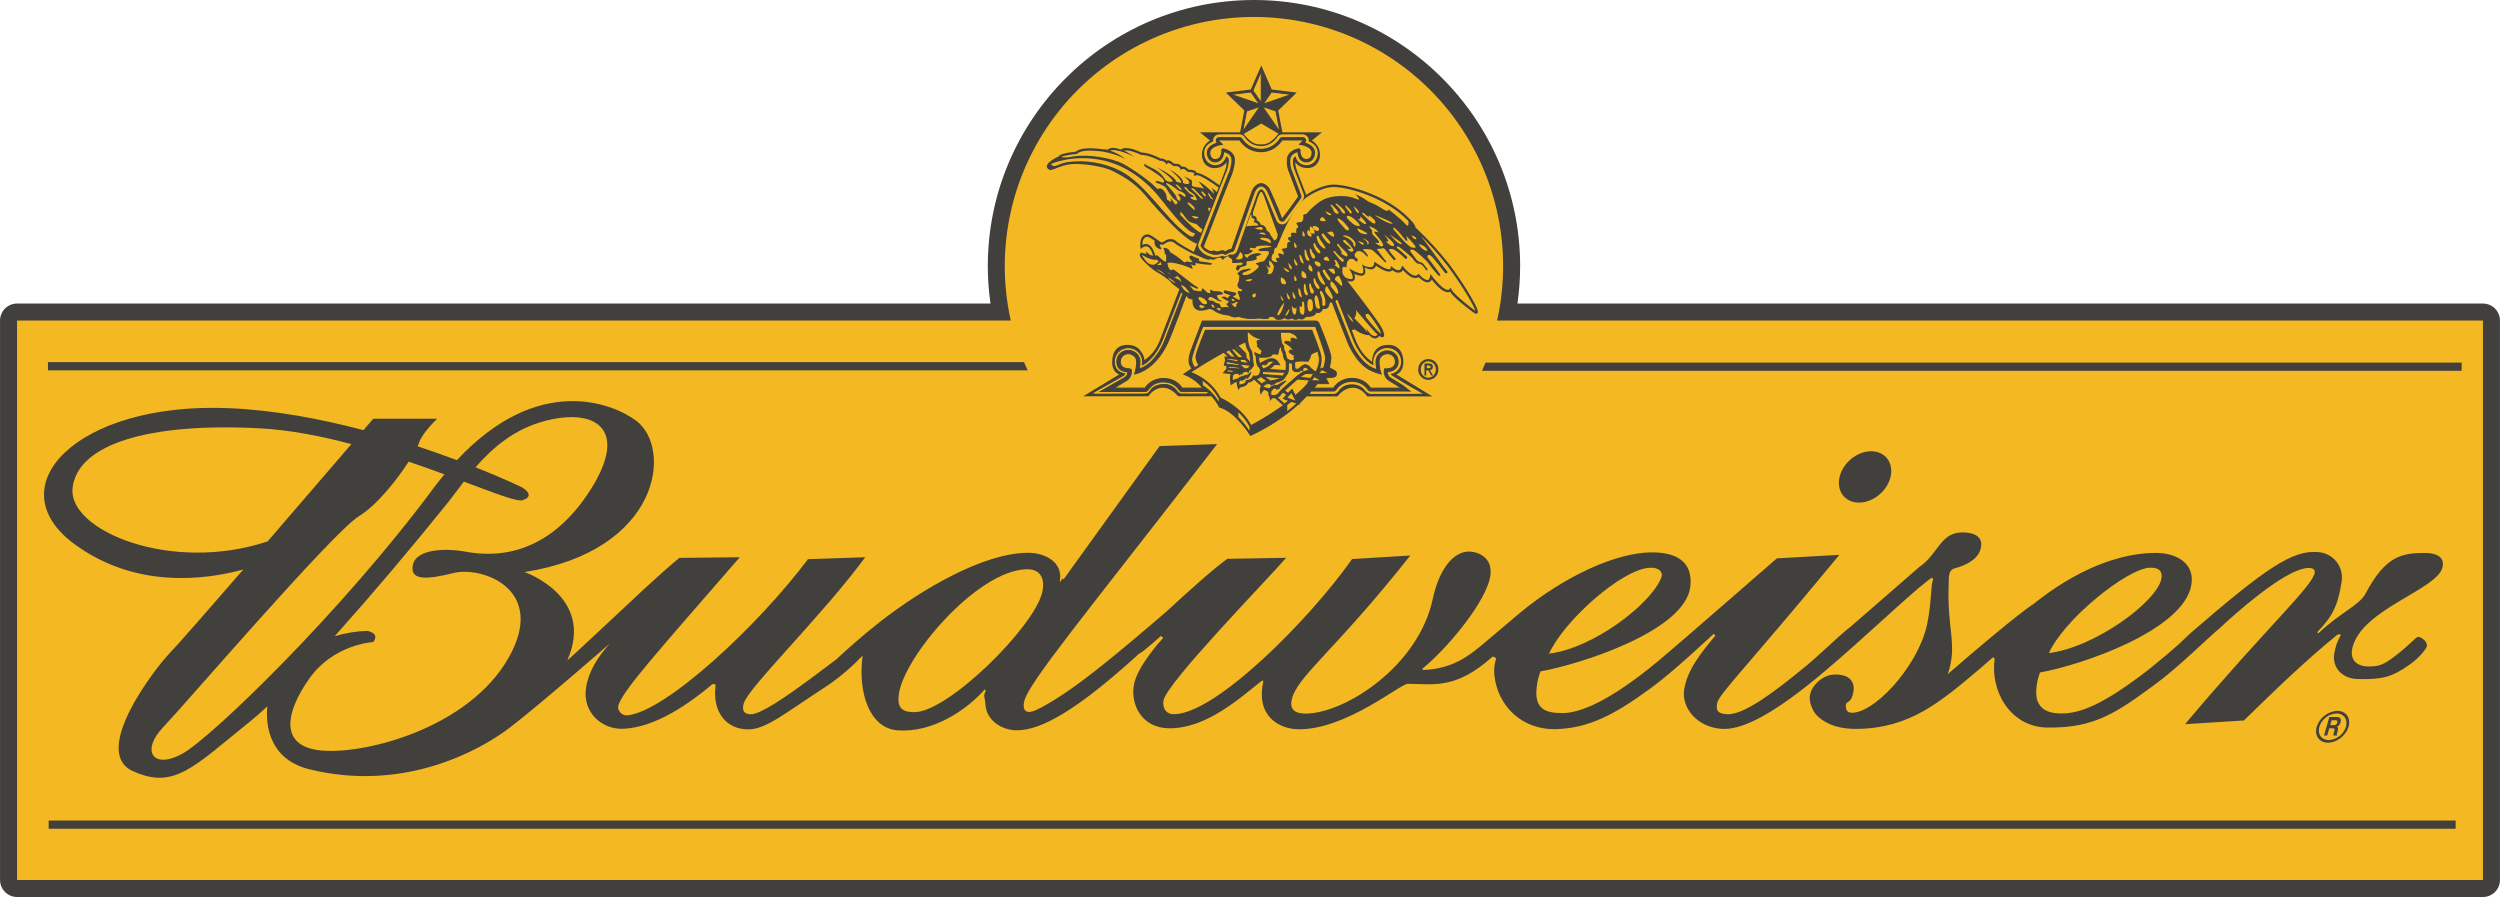 <svg
  xmlns="http://www.w3.org/2000/svg"
  width="2500"
  height="897"
  viewBox="0 0 2500 897"
  fill="none"
>
  <path
    d="M2454.92 362.163H1483.94C1482.81 364.921 1481.56 367.68 1480.28 370.362H2454.89V362.163H2454.92Z"
    fill="#41403C"
  />
  <path
    d="M2482.96 303.559H1517.46C1519.23 291.182 1520.13 278.695 1520.14 266.191C1520.14 119.398 1400.74 0 1253.99 0C1107.23 0 987.796 119.398 987.796 266.153C987.796 278.848 988.741 291.317 990.479 303.522H17.041C12.535 303.531 8.216 305.326 5.029 308.513C1.843 311.699 0.048 316.018 0.038 320.524L0.038 879.997C0.038 889.368 7.671 897 17.041 897H2482.96C2487.47 897 2491.79 895.209 2494.98 892.02C2498.17 888.831 2499.96 884.507 2499.96 879.997V320.524C2499.95 316.022 2498.16 311.706 2494.97 308.526C2491.78 305.345 2487.46 303.559 2482.96 303.559V303.559Z"
    fill="#41403C"
  />
  <path
    d="M1497.13 320.524C1505.28 284.081 1505.13 246.272 1496.71 209.892C1488.28 173.512 1471.78 139.491 1448.43 110.346C1425.08 81.2 1395.49 57.675 1361.82 41.509C1328.16 25.343 1291.29 16.949 1253.95 16.949C1216.61 16.949 1179.74 25.343 1146.08 41.509C1112.41 57.675 1082.81 81.2 1059.47 110.346C1036.12 139.491 1019.62 173.512 1011.19 209.892C1002.76 246.272 1002.62 284.081 1010.77 320.524H17.041V879.997H2482.96V320.524H1497.13Z"
    fill="#F3B822"
  />
  <path
    d="M1476.88 308.169C1474.27 301.746 1463.24 282.967 1449.33 264.377C1438.97 251.205 1427.63 238.839 1415.4 227.386C1415.4 225.195 1413.06 222.588 1409.88 219.225C1386.95 195.081 1348.37 184.614 1333.71 184.614C1322.15 184.614 1310.02 192.209 1306.2 194.778L1298.08 173.733C1296.42 169.35 1294.94 165.458 1295.51 162.359C1298.91 167.498 1304.99 168.103 1307.72 168.103C1309.3 168.103 1313.27 167.725 1316.44 164.4C1318.91 161.609 1320.19 157.959 1319.99 154.236C1319.94 151.437 1319.17 148.7 1317.73 146.295C1316.3 143.89 1314.27 141.899 1311.83 140.52L1321.92 132.321H1282.36L1278.21 110.482L1296.72 92.572L1271.74 89.511L1261.28 65.481L1250.81 89.511L1225.84 92.572L1244.35 110.482L1240.12 132.359H1199.99L1210.08 140.558C1207.64 141.934 1205.61 143.924 1204.18 146.33C1202.74 148.736 1201.97 151.474 1201.92 154.274C1201.92 158.543 1203.13 161.944 1205.47 164.438C1206.6 165.609 1207.96 166.541 1209.46 167.177C1210.96 167.813 1212.57 168.141 1214.2 168.14C1216.88 168.14 1223 167.498 1226.4 162.397C1226.97 165.496 1225.5 169.387 1223.8 173.77L1219.45 185.295C1214.88 181.894 1202.22 172.864 1196.63 172.864L1196.52 172.523C1195.72 170.634 1193.23 169.727 1188.66 169.652C1187.56 168.556 1184.65 165.987 1182.46 166.705C1182.27 166.754 1182.1 166.831 1181.93 166.931C1181.6 166.306 1181.15 165.753 1180.61 165.307C1179.06 163.984 1176.94 163.531 1174.26 163.833C1171.77 161.642 1168.63 159.45 1166.89 160.621C1166.82 160.66 1166.76 160.711 1166.7 160.773C1165.89 159.973 1164.91 159.358 1163.83 158.967C1162.76 158.576 1161.61 158.419 1160.47 158.505C1158.77 157.599 1149.4 152.611 1141.35 152.536C1139.05 151.364 1126.54 145.394 1120.8 149.513C1115.51 147.699 1110.29 146.906 1107.99 149.626C1107.99 149.626 1104.85 149.513 1102.7 149.211C1088.57 147.397 1079.54 148.228 1075.83 151.667C1058.64 153.556 1059.51 155.974 1058.64 156.39C1049.91 160.735 1043.6 165.382 1048.59 169.387C1051.92 172.032 1058.98 165.08 1072.17 164.06C1080.82 163.38 1103 165.76 1113.35 171.352C1120.8 175.357 1133.6 181.327 1145.58 195.61C1145.58 195.61 1181.44 239.44 1197.04 243.747C1196.06 246.392 1195.04 248.621 1193.8 251.908C1191.45 250.624 1179.17 243.898 1176.53 241.48C1173.09 238.306 1168.33 238.268 1164.1 241.404C1161.79 243.105 1160.89 242.387 1158.84 240.762C1157.64 239.897 1156.43 239.04 1155.22 238.193C1152.53 236.341 1149.74 234.376 1147.25 234.376C1146.22 234.437 1145.23 234.726 1144.33 235.223C1143.43 235.72 1142.66 236.412 1142.07 237.248C1140.75 239.024 1139.5 243.596 1140.78 249.188C1141.31 247.941 1144.83 245.561 1147.62 246.694C1150.72 247.941 1152.5 253.533 1153.14 255.762L1149.93 254.931L1146 251.304L1146.6 254.024L1140.86 252.475L1139.95 254.289C1139.16 255.384 1140.29 258.369 1147.96 265.322C1153.59 270.385 1157.14 272.35 1159.52 273.634C1160.47 274.163 1161.19 274.541 1161.72 274.957C1162.36 275.524 1163.3 276.128 1164.32 276.846C1166.4 278.244 1169.01 279.982 1170.67 282.022C1172.33 284.063 1175.17 286.103 1177.93 288.106C1178.42 288.484 1178.91 288.861 1179.4 289.164C1173.07 305.566 1166.8 321.99 1160.58 338.434C1156.69 348.863 1151.63 355.249 1144.41 360.047C1144.41 357.213 1143.01 353.813 1139.76 349.921C1136.97 346.596 1132.81 344.896 1127.37 344.896C1117.55 344.896 1112.14 351.168 1112.14 362.503C1112.14 366.962 1114.03 372.365 1119.13 374.518L1083.2 396.282H1148.34C1148.38 396.207 1153.67 387.743 1162.77 387.743C1171.96 387.743 1177.93 396.207 1178 396.282H1211.44C1216.62 402.139 1219.07 407.315 1219.11 407.429C1235.92 412.076 1250.21 435.805 1250.32 436.031C1267.9 427.937 1284.19 417.307 1298.68 404.481L1300.08 405.048L1299.44 403.801C1302.2 401.232 1304.62 398.587 1306.69 396.396H1337.53C1337.56 396.32 1343.57 387.743 1352.75 387.743C1361.86 387.743 1367.15 396.282 1367.19 396.396H1432.33L1396.39 374.518C1401.5 372.365 1403.38 366.962 1403.38 362.503C1403.38 356.609 1401.91 352.075 1399 349.014C1397.59 347.601 1395.89 346.504 1394.02 345.794C1392.15 345.084 1390.15 344.778 1388.16 344.896C1382.72 344.896 1378.56 346.596 1375.76 349.921C1373.24 353.339 1371.94 357.502 1372.06 361.747C1364.85 356.949 1358.84 348.863 1354.95 338.397L1351.73 329.895C1352.75 329.997 1353.78 329.828 1354.72 329.404C1361.56 334.883 1367.94 335.223 1369.45 335.223C1371.34 337.414 1373.2 338.472 1375.01 338.472C1377.12 338.434 1378.52 336.961 1379.28 335.941C1381.47 337.528 1382.53 337.528 1383.36 336.923C1384.72 335.903 1384.34 333.523 1382.19 328.686C1379.05 321.734 1353.21 288.521 1347.39 281.002C1350.68 281.909 1352.91 281.607 1354.08 280.171C1355.44 278.509 1354.98 275.901 1354.27 273.823C1359.48 276.166 1362.73 276.393 1364.35 274.579C1365.94 272.841 1365.34 269.818 1364.5 267.4C1368.36 269.44 1371.38 269.894 1373.54 268.722C1374.7 268.081 1375.59 267.031 1376.03 265.775C1383.25 270.725 1388.31 272.539 1391.11 271.141C1391.58 270.92 1392 270.582 1392.31 270.158C1395.26 272.35 1397.83 273.105 1400.02 272.425C1401.26 272.011 1402.31 271.183 1403.01 270.083C1407.81 275.486 1412.08 278.168 1415.66 278.055C1416.74 278.035 1417.78 277.721 1418.69 277.148C1423.07 281.456 1426.51 283.08 1429.12 282.098C1429.7 281.867 1430.23 281.52 1430.68 281.079C1431.13 280.637 1431.48 280.11 1431.72 279.529C1438.34 288.03 1443.78 292.3 1447.93 292.224C1448.67 292.231 1449.39 292.063 1450.05 291.733C1453.3 297.363 1468.11 308.396 1469.13 309.227C1473.89 313.006 1475.89 314.479 1477.25 313.346C1478.35 312.514 1477.93 310.814 1476.88 308.169V308.169ZM1890.58 476.763C1887.33 490.932 1873.27 502.532 1859.18 502.607C1845.08 502.683 1836.32 491.31 1839.53 477.141C1842.78 462.972 1856.83 451.372 1870.93 451.258C1885.02 451.145 1893.83 462.594 1890.58 476.763ZM1062.31 578.138C1062.83 577.156 1063.02 576.665 1062.31 578.138V578.138Z"
    fill="#41403C"
  />
  <path
    d="M2341.12 634.55C2337.54 640.51 2335.19 647.126 2334.2 654.009C2332.05 668.178 2342.93 678.682 2357.36 679.022C2383.7 679.664 2391.97 676.717 2408.79 665.23C2420.69 657.069 2426.96 647.585 2426.96 645.772C2426.96 640.142 2420.2 636.892 2418.23 636.892C2415.63 636.892 2410.45 644.525 2393.71 657.069C2383.66 664.588 2379.13 666.477 2368.62 666.477C2356.8 666.477 2349.73 659.941 2352.3 648.303C2361.07 608.818 2438.34 589.662 2442.64 566.765C2444.53 556.752 2436.26 552.973 2425.07 552.973C2402.1 552.973 2385.66 555.505 2365.49 593.743C2359.48 605.153 2340.1 612.71 2318.33 633.34L2317.2 632.169C2332.77 616.224 2338.02 605.229 2341.61 581.614C2342.19 578.102 2342.03 574.508 2341.13 571.063C2340.24 567.618 2338.63 564.399 2336.41 561.617C2334.19 558.834 2331.41 556.549 2328.25 554.91C2325.09 553.272 2321.62 552.316 2318.07 552.104C2292.75 549.837 2266.23 567.671 2190.66 633C2181.89 641.086 2179.63 644.562 2149.55 668.858C2102.7 705.357 2079.61 713.481 2061.44 713.481C2053.58 713.481 2035.14 712.385 2036.23 690.659C2036.57 683.896 2037.59 679.135 2039.98 672.485C2081.01 665.193 2183.22 630.62 2191.3 585.165C2195.23 563.137 2176.19 552.898 2155.86 552.898C2119.32 552.898 2076.06 569.825 2033.67 603.869C2033.67 603.869 2018.63 612.71 1947.78 674.11C1957.83 644.6 1946.91 629.827 1948.65 584.977C1948.95 577.269 1948.05 570.203 1954.55 568.427C1968.79 564.535 1979.41 557.81 1981.11 546.588C1982.28 538.917 1977.59 532.419 1962.22 532.419C1940.38 532.419 1938 554.258 1919.71 566.651L1851.81 625.67C1835.26 638.668 1819.88 655.18 1800.46 670.558C1775.75 690.622 1743.78 715.446 1726.89 714.199C1721 713.783 1715.03 712.914 1717.22 703.015C1719.34 693.569 1742.8 671.729 1839.42 554.825L1776.85 558.376C1776.85 558.376 1675.28 646.943 1658.16 661.112C1609.88 701.088 1580.18 713.065 1562.53 713.065C1546.13 713.065 1534.35 709.551 1536.61 688.014C1537.33 681.478 1538.16 677.85 1540.47 671.389C1580.29 664.286 1685.71 630.847 1690.36 586.299C1693.3 558.339 1671.58 552.369 1651.89 552.369C1616.41 552.369 1564.65 576.135 1520.93 612.068L1481.18 645.62C1466.9 657.409 1451.14 668.82 1423.37 670.029L1422.24 668.858C1446.84 648.756 1481.18 607.383 1489 581.614C1496.18 557.847 1478.05 551.575 1468.87 551.575C1454.43 551.575 1439.62 567.256 1432.86 598.541C1418.57 666.44 1345.08 713.065 1306.32 713.594C1295.81 713.708 1290.07 710.156 1291.43 701.315C1295.02 677.699 1332.84 653.48 1410.3 555.505L1352.11 559.056C1310.17 618.68 1215.86 714.199 1173.85 714.199C1165.31 714.199 1162.43 707.095 1163.45 700.634C1166.06 683.518 1266.23 580.858 1286.18 557.81L1227.27 558.83C1211.52 570.43 1188.66 591.06 1166.59 611.426C1149.29 626.199 1120.8 650.948 1094.27 671.54C1061.97 697.083 1039.45 709.136 1033.33 711.138C1024.97 713.934 1022.52 708.871 1024.11 701.692C1028.26 682.725 1085.62 614.335 1217.11 444.117L1159.64 446.081L1063.51 579.46L1062.34 578.251C1061.44 580.14 1059.4 583.881 1059.93 580.329C1062.72 562.079 1045.15 552.784 1028.22 552.784C983.563 552.784 921.597 589.322 879.996 621.854C862.465 635.532 844.555 651.553 836.167 659.487L815.99 674.639C783.495 699.01 760.107 714.274 750.887 714.274C742.99 714.274 741.933 709.325 743.86 703.053C748.96 686.805 823.093 614.713 865.223 557.243L807.98 559.17C757.802 626.048 665.835 711.592 627.371 715.37C622.156 715.899 616.111 710.496 618.869 703.884C625.972 687.183 654.273 655.633 739.779 557.243L679.324 557.885C657.674 575.719 626.577 605.493 607.949 622.836C575.228 653.291 566.764 661.49 567.52 659.827C595.254 596.312 524.522 572.054 524.522 572.054C660.583 550.744 672.787 448.197 636.212 420.766C612.786 403.196 538.351 372.969 456.888 460.175C443.88 455.298 430.779 450.675 417.592 446.308C418.098 445.278 418.539 444.218 418.914 443.134C421.975 432.97 437.164 418.763 437.164 418.763H373.233L363.447 430.174C320.94 418.914 274.011 409.96 228.141 408.146C76.135 402.025 -4.081 487.04 74.926 544.472C135.985 588.906 204.828 580.027 243.331 569.485C208.947 609.159 178.757 643.693 169.462 653.404C154.537 669.009 90.909 751.681 132.547 770.951C174.185 790.221 193.493 766.908 250.358 721.227C255.535 717.071 261.24 712.045 267.324 706.34C266.152 717.108 264.641 758.369 309.491 769.326C404.027 792.488 479.936 750.661 510.806 726.857C541.676 703.053 609.952 643.391 609.952 643.391C597.861 656.729 588.679 671.125 586.072 687.637C582.218 712.045 601.526 729.426 622.723 728.784C655.558 727.801 690.281 702.713 712.121 684.425C712.121 684.425 715.975 682.498 715.483 686.427C712.536 710.949 725.27 729.35 748.243 729.35C766.001 729.35 784.213 713.67 825.323 686.994C840.814 676.906 854.265 664.399 862.616 655.595C857.666 693.002 869.719 728.028 897.188 730.295C932.252 733.204 966.636 710.118 984.659 689.45L985.83 690.659C982.77 697.347 984.848 695.08 985.49 704.904C986.51 720.131 1001.4 730.295 1016.96 730.295C1042.02 730.295 1077.87 708.645 1132.74 659.412L1139.12 653.631L1139.16 653.668C1141.16 653.668 1160.92 635.948 1160.92 635.948L1163.19 637.912C1163.19 637.912 1136.7 666.175 1133.76 685.634C1130.77 705.131 1141.88 727.575 1168.25 728.255C1205.85 729.275 1240.57 697.536 1262.22 680.382L1263.36 681.553C1255.57 716.05 1278.96 729.275 1299.25 729.275C1346.52 729.275 1400.36 683.82 1407.69 683.82C1433.46 683.82 1455.34 690.055 1492.78 656.465L1496.15 658.089C1495.88 659.865 1493.43 666.288 1494.37 675.206C1497.51 704.866 1520.93 730.635 1557.62 729.086C1588.57 727.763 1613.81 715.332 1650.8 688.166C1672.9 672.221 1711.86 635.456 1713.67 633.869L1715.37 635.57C1699.92 654.16 1687.11 670.331 1684.12 689.941C1681.44 707.662 1697.08 727.65 1722.51 728.897C1758.52 730.673 1818.82 676.944 1854.83 645.054C1873.01 629.109 1923.56 581.878 1932.06 577.722L1933.2 578.893C1930.29 587.206 1932.03 599.335 1927.34 623.214C1919.67 662.17 1880.11 707.624 1855.89 712.348C1848.14 713.859 1845.76 711.214 1845.8 705.811C1845.84 699.954 1851.73 704.602 1853.55 690.47C1854.68 681.667 1849.32 673.996 1834.01 674.563C1822.22 675.017 1811.38 685.747 1809.83 695.798C1808.85 702.297 1812.97 711.856 1817.27 715.861C1828.08 725.95 1841.91 729.048 1857.02 728.897C1910.15 728.293 1940.83 701.541 1979.22 669.273C1982.09 666.855 1992.97 657.258 1992.97 657.258L1994.71 658.618C1989.91 690.244 2009.79 726.932 2047.12 727.537C2094.35 728.33 2116.49 712.688 2154.58 684.727C2177.4 668.291 2208.91 636.968 2219.49 628.353C2219.49 628.353 2267.51 582.709 2296.64 570.883C2308.85 565.933 2315.31 567.709 2314.74 572.47C2313.16 585.846 2266.04 627.937 2185.03 724.174L2243.9 720.471C2278.47 686.768 2305.6 660.545 2337.72 634.436L2341.12 634.55V634.55Z"
    fill="#41403C"
  />
  <path
    d="M72.545 488.211C77.344 443.928 149.134 422.353 260.485 428.361C289.956 429.948 321.128 436.069 351.394 444.117C331.028 467.807 299.176 504.874 267.626 541.411C170.898 573.604 67.974 530.416 72.545 488.211V488.211ZM182.347 753.721C152.913 769.969 140.708 750.699 163.039 727.348C185.369 703.997 332.615 532.381 359.026 516.134C377.049 505.063 396.924 479.785 408.713 461.649C421.295 465.918 433.235 470.263 444.419 474.344C440.678 478.916 436.9 483.639 433.121 488.702C342.779 610.557 211.781 737.474 182.347 753.721V753.721ZM508.312 658.278C468.714 727.348 368.17 753.721 323.471 750.699C278.772 747.638 284.893 713.103 309.264 678.606C333.635 644.071 373.233 642.031 373.233 642.031C380.337 632.887 367.15 630.885 367.15 630.885C356.139 631.21 345.223 633.015 334.693 636.25C373.724 592.447 411.634 547.658 448.386 501.927C453.034 496.032 458.134 489.042 463.878 481.599C495.239 493.387 517.343 502.002 522.632 500.189C536.99 495.428 521.423 487.04 521.423 487.04C521.423 487.04 504.005 478.614 475.553 467.278C492.367 447.933 514.433 428.701 545.87 420.69C597.672 407.466 631.149 430.854 586.488 495.843C541.789 560.832 487.984 555.732 465.654 551.689C443.323 547.646 415.892 549.648 412.869 564.913C409.808 580.14 425.035 580.14 453.487 573.037C481.901 565.858 547.91 589.209 508.312 658.278V658.278Z"
    fill="#F3B822"
  />
  <path
    d="M2316.71 726.744C2318.12 722.324 2320.85 718.438 2324.52 715.598C2328.19 712.758 2332.63 711.098 2337.26 710.837C2346.07 710.837 2351.09 717.978 2348.52 726.744C2345.99 735.548 2336.81 742.689 2328.04 742.689C2319.24 742.689 2314.18 735.548 2316.71 726.744Z"
    fill="#41403C"
  />
  <path
    d="M2345.95 726.743C2348.07 719.413 2343.84 713.443 2336.51 713.443C2332.63 713.655 2328.92 715.04 2325.85 717.417C2322.79 719.793 2320.52 723.046 2319.35 726.743C2317.2 734.149 2321.43 740.081 2328.8 740.081C2332.68 739.867 2336.39 738.476 2339.46 736.093C2342.52 733.709 2344.79 730.448 2345.95 726.743Z"
    fill="#F3B822"
  />
  <path
    d="M2324 735.51H2327.17L2329.25 728.293H2332.62C2335 728.293 2334.88 729.275 2334.13 731.769C2333.7 732.974 2333.46 734.234 2333.41 735.51H2337L2337.15 735.019C2336.55 734.716 2336.73 734.036 2337.53 731.354C2338.51 727.915 2338.02 727.348 2336.92 726.668C2338.62 726.064 2340.02 724.326 2340.59 722.247C2341.04 720.661 2341.34 717.033 2337.19 717.033H2329.33L2324 735.51V735.51Z"
    fill="#41403C"
  />
  <path
    d="M2330.2 725.195L2331.63 720.245H2335.68C2337.6 720.245 2337.53 721.681 2337.26 722.663C2336.73 724.477 2335.71 725.157 2334.01 725.157H2330.2V725.195Z"
    fill="#F3B822"
  />
  <path
    d="M48.666 820.525H2455.64V828.762H48.666V820.525ZM47.948 362.163V370.362H1027.66C1026.37 367.661 1025.14 364.927 1023.99 362.163H47.948Z"
    fill="#41403C"
  />
  <path
    d="M1261.24 123.517L1278.47 133.718C1269.93 144.411 1265.17 144.411 1260.94 144.411C1256.74 144.411 1252.02 144.411 1243.63 133.983L1261.24 123.517V123.517Z"
    fill="#F3B822"
  />
  <path
    d="M1207.7 391.484C1208.57 392.731 1207.93 394.015 1206.26 394.053H1182.04C1181.03 394.054 1180.04 393.798 1179.15 393.309C1178.27 392.82 1177.52 392.114 1176.98 391.257C1175.52 389.059 1173.51 387.277 1171.15 386.085C1168.79 384.894 1166.17 384.332 1163.53 384.456C1163.53 384.456 1153.44 384.456 1150.08 391.257C1149.17 393.108 1147.09 394.053 1145.05 394.053L1097.94 394.166L1090.87 393.864L1123.14 375.576C1123.84 375.185 1124.4 374.575 1124.73 373.838C1122.04 373.428 1119.53 372.246 1117.51 370.438C1115.32 368.052 1114.16 364.906 1114.26 361.672C1114.21 358.119 1115.55 354.688 1118 352.112C1119.35 350.697 1120.97 349.573 1122.78 348.811C1124.58 348.049 1126.51 347.665 1128.47 347.683C1130.42 347.701 1132.36 348.12 1134.14 348.914C1135.93 349.709 1137.53 350.861 1138.86 352.301C1141.26 354.827 1142.59 358.187 1142.56 361.672L1142.26 364.921C1142.32 364.903 1142.39 364.877 1142.45 364.846C1150.72 361.067 1158.32 349.808 1162.17 340.324L1180.65 292.64C1181.18 291.317 1183.03 293.547 1183.03 293.547L1164.51 341.268C1160.47 351.243 1152.42 363.108 1143.47 367.188C1143.2 367.302 1141.54 368.133 1139.27 369.002C1139.74 366.599 1139.98 364.157 1139.99 361.71C1140.01 358.871 1138.92 356.136 1136.97 354.077C1135.83 352.902 1134.48 351.963 1132.98 351.314C1131.48 350.666 1129.87 350.321 1128.24 350.299C1126.67 350.316 1125.13 350.642 1123.69 351.258C1122.25 351.874 1120.94 352.768 1119.85 353.888C1117.86 355.998 1116.77 358.807 1116.83 361.71C1116.83 364.581 1117.7 366.924 1119.4 368.7C1121.25 370.665 1124.27 371.609 1127.86 371.987C1127.86 373.176 1127.54 374.342 1126.94 375.366C1126.33 376.389 1125.46 377.232 1124.42 377.806L1100.35 391.521H1145.05C1146.23 391.521 1147.32 390.917 1147.96 389.935C1149.66 387.365 1151.99 385.277 1154.73 383.874C1157.47 382.47 1160.53 381.799 1163.61 381.924C1173.51 381.924 1178.08 388.083 1179.25 389.935C1179.56 390.43 1179.98 390.839 1180.49 391.123C1181 391.407 1181.58 391.557 1182.16 391.559L1207.7 391.484V391.484Z"
    fill="#F3B822"
    stroke="#41403C"
    stroke-width="0.982"
  />
  <path
    d="M1401.46 391.522H1370.55C1369.97 391.52 1369.4 391.374 1368.9 391.097C1368.39 390.82 1367.96 390.421 1367.64 389.935C1365.95 387.365 1363.61 385.277 1360.87 383.874C1358.13 382.471 1355.08 381.799 1352 381.924C1348.92 381.806 1345.87 382.481 1343.13 383.884C1340.39 385.287 1338.06 387.37 1336.36 389.935C1336.05 390.432 1335.62 390.843 1335.11 391.128C1334.6 391.412 1334.03 391.561 1333.45 391.559H1311.31L1309.68 393.94H1333.45C1334.43 393.944 1335.41 393.693 1336.27 393.209C1337.13 392.726 1337.85 392.027 1338.36 391.182C1339.34 389.595 1343.31 384.305 1351.96 384.305C1360.61 384.305 1364.54 389.595 1365.56 391.182C1365.56 391.182 1368.47 393.902 1370.48 393.902H1401.38L1422.88 393.789L1404.48 383.247L1392.2 375.69C1391.52 375.3 1390.98 374.705 1390.65 373.99C1393.58 373.544 1396.25 372.058 1398.18 369.802C1400.1 367.546 1401.14 364.673 1401.12 361.71C1401.17 358.205 1399.86 354.817 1397.45 352.264C1395.52 350.272 1393.04 348.896 1390.32 348.306C1387.61 347.716 1384.78 347.939 1382.19 348.946C1379.61 349.954 1377.37 351.702 1375.77 353.972C1374.17 356.242 1373.28 358.934 1373.2 361.71L1373.54 365.224C1373.35 365.126 1373.16 365.038 1372.97 364.959C1364.73 361.219 1356.99 349.619 1353.21 340.399L1337.6 300.273C1337.11 299.063 1335.37 301.142 1335.37 301.142L1350.98 341.306C1355.02 351.281 1363.07 363.146 1371.87 367.151C1372.21 367.34 1373.95 368.171 1376.22 369.04C1375.78 366.633 1375.56 364.193 1375.54 361.748C1375.51 358.913 1376.58 356.177 1378.52 354.115C1379.61 352.935 1380.93 351.99 1382.39 351.338C1383.85 350.685 1385.44 350.34 1387.04 350.322C1388.64 350.304 1390.23 350.615 1391.71 351.235C1393.19 351.855 1394.53 352.771 1395.64 353.926C1397.6 356.004 1398.66 358.687 1398.66 361.748C1398.66 364.733 1397.45 371.232 1387.67 372.176C1387.68 373.337 1388.01 374.473 1388.6 375.468C1389.2 376.464 1390.05 377.283 1391.07 377.844L1403.16 385.287L1411.4 391.597L1401.46 391.522V391.522Z"
    fill="#F3B822"
  />
  <path
    d="M1317.2 383.662H1328.61C1328.61 383.662 1326.46 378.788 1325.17 378.07C1328.16 377.617 1333.6 377.126 1333.6 377.126C1334.29 377.014 1334.92 376.693 1335.43 376.206C1335.93 375.72 1336.26 375.091 1336.39 374.405L1336.47 373.763C1336.47 373.166 1336.31 372.579 1336.01 372.061C1335.72 371.544 1335.29 371.114 1334.77 370.816L1329.18 367.604C1330.21 364.4 1330.79 361.069 1330.92 357.705C1330.92 351.886 1318.82 323.132 1318.82 323.132C1318.56 322.515 1318.13 321.989 1317.57 321.62C1317.01 321.25 1316.36 321.053 1315.69 321.054H1202.3L1191.68 349.014C1185.37 365.148 1192.47 368.322 1192.47 368.322L1183.82 374.216C1196.4 378.939 1202.86 388.121 1202.86 388.121H1182.12C1180.72 385.854 1175.24 378.486 1163.61 378.486C1151.97 378.486 1146.49 385.854 1145.09 388.121H1114.18C1118.1 385.555 1122.08 383.098 1126.12 380.753C1127.99 379.67 1129.48 378.045 1130.4 376.094C1131.31 374.144 1131.62 371.96 1131.26 369.833L1130.13 368.889C1126.31 368.889 1123.48 368.02 1121.89 366.319C1121.33 365.69 1120.9 364.955 1120.62 364.157C1120.34 363.36 1120.22 362.515 1120.27 361.672C1120.25 359.642 1121 357.682 1122.38 356.193C1123.15 355.402 1124.07 354.77 1125.08 354.336C1126.09 353.901 1127.18 353.672 1128.28 353.662C1130.55 353.662 1132.96 354.682 1134.59 356.382C1135.95 357.806 1136.69 359.705 1136.67 361.672C1136.67 365.138 1136.18 368.588 1135.19 371.911L1134.51 374.027C1134.51 374.027 1154.35 371.458 1167.76 342.553C1172.37 332.654 1184.27 300.046 1186.28 294.756C1186.28 294.756 1187.75 299.177 1193.08 299.101C1193.08 299.101 1190.58 314.782 1207.89 308.849C1207.89 308.849 1210.23 307.262 1214.99 310.814C1219.75 314.366 1229.16 315.159 1229.16 315.159C1229.16 315.159 1235.17 318.484 1237.89 316.217C1237.89 316.217 1245.86 318.824 1250.81 318.447C1250.81 318.447 1256.14 318.447 1259.54 318.031C1259.54 318.031 1267.14 319.24 1268.27 318.031L1270.16 316.217L1274.73 317.011C1274.73 318.522 1276.88 319.24 1277.41 319.278C1281.23 319.694 1282.55 318.673 1284.86 317.426C1285.34 318.084 1286.01 318.573 1286.78 318.824C1288.75 319.467 1290.98 318.522 1292.19 317.918C1293.02 318.783 1294.16 319.297 1295.36 319.353C1296.7 319.353 1298 318.916 1299.06 318.107C1299.6 318.666 1300.33 319.003 1301.1 319.051C1302.84 319.202 1304.73 317.767 1306.2 316.255C1306.2 316.255 1314.74 317.426 1316.26 311.91C1316.26 311.91 1320.71 314.668 1322.6 308.283C1322.6 308.283 1328.38 310.285 1329.1 303.56C1330.05 300.915 1332.31 302.313 1332.31 302.313C1336.89 314.253 1344.78 334.807 1347.96 342.553C1351.96 352.377 1360.31 365.488 1370.59 370.173C1370.82 370.287 1374.56 372.252 1379.17 373.461L1381.21 374.027L1380.49 371.911C1380.49 371.874 1379.05 367.377 1379.05 361.672C1379.05 359.669 1379.77 357.818 1381.09 356.382C1382.76 354.679 1385.02 353.702 1387.4 353.662C1389.56 353.662 1391.79 354.568 1393.3 356.193C1394.7 357.669 1395.46 359.638 1395.41 361.672C1395.41 366.433 1392.09 368.889 1385.51 368.889H1384.57L1384.38 369.833C1384.03 371.96 1384.33 374.144 1385.25 376.094C1386.17 378.045 1387.66 379.67 1389.52 380.753C1393.03 382.718 1398.13 385.967 1401.46 388.121H1370.55C1368.56 385.052 1365.81 382.551 1362.56 380.862C1359.32 379.173 1355.69 378.355 1352.04 378.486C1348.38 378.355 1344.75 379.173 1341.51 380.862C1338.26 382.551 1335.51 385.052 1333.52 388.121H1313.87L1317.2 383.662V383.662Z"
    fill="#F3B822"
    stroke="#41403C"
    stroke-width="0.982"
  />
  <path
    d="M1309.68 380.073L1297.51 379.015C1293.49 382.375 1289.56 385.839 1285.72 389.405L1285.69 389.443L1284.29 390.69L1288.11 393.335L1292.03 389.405L1295.28 395.678C1300.95 390.917 1305.3 386.685 1308.77 382.566H1308.06L1309.68 380.073ZM1226.18 371.76L1232.11 372.402V372.44C1233.48 371.365 1235.17 370.78 1236.91 370.778L1227.8 369.833L1226.18 371.76V371.76ZM1319.35 357.818V357.704C1319.01 355.345 1318.43 353.028 1317.61 350.79C1316.09 351.821 1314.44 352.646 1312.7 353.246C1311.87 353.548 1310.44 354.833 1310.44 355.702C1310.44 357.553 1308.24 360.878 1308.09 361.18C1304.18 360.837 1300.25 360.863 1296.34 361.256C1295.77 361.673 1295.16 362.04 1294.53 362.352C1294.64 364.014 1294.87 367.188 1294.87 368.624C1295.36 369.153 1297.1 369.266 1297.89 369.266C1298.34 369.266 1299.02 368.7 1299.86 367.906C1300.83 366.997 1301.88 366.175 1302.99 365.45C1306.02 363.448 1309.15 366.168 1310.47 367.982L1313.95 371.004L1315.99 372.062C1318.6 367.037 1319.77 362.238 1319.35 357.818V357.818ZM1262.75 371.571C1262.68 372.262 1262.54 372.945 1262.34 373.612L1262.03 374.443L1282.82 376.068C1283.68 374.858 1284.55 373.46 1285.42 372.289L1262.75 371.571V371.571ZM1263.7 376.37L1270.38 381.055C1271.71 380.902 1273.02 380.662 1274.31 380.337C1276.09 379.846 1280.25 378.712 1281.19 377.957L1281.38 377.768L1263.7 376.37V376.37ZM1286.1 361.18C1284.25 359.782 1283.76 357.213 1283.38 355.059C1283.16 353.85 1282.93 352.566 1282.51 351.999C1281.57 350.752 1281.53 349.43 1281.46 348.334C1281.42 347.2 1281.23 346.822 1280.66 346.331C1280.62 346.293 1280.62 346.331 1280.66 346.331C1280.25 346.558 1279.45 348.296 1278.77 349.618L1277.83 354.153L1276.77 354.077C1274.39 353.737 1272.08 354.039 1271.9 354.53C1270.95 357.062 1266.57 357.289 1261.35 357.251H1261.24C1260.34 357.251 1259.46 357.071 1258.63 356.722C1258.57 359.073 1258.87 361.419 1259.54 363.674L1265.59 360.5C1271.18 357.478 1275.49 358.196 1278.24 362.616L1279.6 364.77L1277.19 364.506C1275.9 364.354 1274.35 364.506 1274.05 364.77C1273.22 366.092 1269.52 368.7 1268.42 369.493L1268.38 369.531L1286.03 370.475C1286.29 368.322 1286.33 364.581 1286.1 361.18V361.18ZM1316.59 375.765L1316.56 375.803L1318.82 377.05L1319.73 375.539L1316.59 375.765ZM1321.7 369.569L1318.14 373.838L1329.29 373.083L1321.7 369.569Z"
    fill="#F3B822"
    stroke="#41403C"
    stroke-width="0.982"
  />
  <path
    d="M1203.17 326.872C1199.84 335.222 1192.1 355.324 1192.1 359.291C1192.1 362.616 1193.87 365.639 1194.89 367.15L1198.37 364.959C1196.65 362.597 1195.65 359.789 1195.5 356.873C1195.5 352.339 1205.06 329.819 1205.06 329.819H1312.21C1312.21 329.819 1321.58 353.132 1321.58 357.629V357.553C1321.87 361.451 1321.28 365.364 1319.84 369.002L1321.17 367.415L1322.98 368.246C1324.23 364.859 1324.96 361.307 1325.17 357.704C1325.17 353.775 1315.2 326.91 1315.2 326.91H1203.17V326.872Z"
    fill="#F3B822"
  />
  <path
    d="M1233.96 348.561L1233.51 348.976H1230.9L1238.16 357.591H1243.63L1233.96 348.561ZM1244.16 354.493L1236.19 346.482L1235.25 347.351L1244.28 355.777L1244.16 354.493ZM1244.99 359.367H1239.33L1241.29 362.427L1248.73 363.296L1244.99 359.367ZM1241.29 364.241L1240.72 365.488L1244.84 369.115C1245.75 368.807 1246.69 368.604 1247.64 368.511C1248.17 368.435 1249.53 366.999 1250.77 365.375L1241.29 364.241Z"
    fill="#F3B822"
    stroke="#41403C"
    stroke-width="0.982"
  />
  <path
    d="M1249.6 352.604C1247.37 349.387 1245.99 345.655 1245.6 341.76C1242.93 342.922 1240.3 344.156 1237.7 345.463L1245.79 353.662L1246.16 358.083L1250.77 362.919L1249.6 352.604V352.604Z"
    fill="#F3B822"
    stroke="#41403C"
    stroke-width="0.982"
  />
  <path
    d="M1244.96 332.237H1206.53C1202.9 340.814 1197.8 353.925 1197.8 356.873C1197.98 359.353 1198.87 361.729 1200.37 363.712C1207.85 359.14 1240.27 341.419 1245.26 339.303C1244.96 336.394 1244.92 333.786 1244.96 332.237V332.237Z"
    stroke="#41403C"
    stroke-width="0.982"
  />
  <path
    d="M1229.28 349.77L1225.35 351.923L1231.01 356.949L1235.7 357.402L1229.28 349.77ZM1237.25 359.329L1226.55 358.271L1226.74 359.707L1238.95 362.049L1237.25 359.329ZM1226.55 361.52L1225.91 364.09L1238.76 365.526L1239.51 363.939L1226.55 361.52ZM1238.87 367.339L1228.03 366.13L1228.22 368.057L1240.35 369.04L1238.87 367.339ZM1260.79 376.483C1260.1 377.169 1259.29 377.712 1258.4 378.082C1257.5 378.451 1256.54 378.64 1255.57 378.637L1262 384.304C1262.81 383.208 1263.89 382.337 1265.13 381.773C1265.96 381.545 1266.81 381.394 1267.66 381.319L1260.79 376.483ZM1283.38 398.474L1286.93 394.733L1282.97 391.937C1281.93 392.885 1281 393.95 1280.21 395.111C1279.43 396.259 1278.26 397.09 1276.92 397.453L1284.44 404.103L1289.01 400.665L1283.38 398.474ZM1306.62 373.423C1305.86 373.574 1305.15 373.8 1304.39 374.027C1303.79 374.405 1301.22 376.067 1299.52 377.39L1310.81 378.372L1313.57 374.14L1314.55 374.669L1315.01 373.876L1306.62 373.423V373.423ZM1314.1 376.483L1311.27 380.828H1321.81L1314.1 376.483Z"
    fill="#F3B822"
    stroke="#41403C"
    stroke-width="0.982"
  />
  <path
    d="M1275.07 398.209L1272.8 398.133C1271.42 398.982 1270.32 400.235 1269.67 401.723C1270.08 399.994 1269.92 398.178 1269.21 396.547V396.584C1268.38 395.715 1268.27 394.015 1268.42 392.39L1266.76 390.879C1265.89 390.674 1265.04 390.383 1264.23 390.01C1263.85 390.01 1262.87 391.03 1262.15 392.315L1260.71 394.922L1260.07 391.975C1259.56 389.874 1259.87 387.659 1260.94 385.778L1253.99 379.619C1252.46 381.339 1250.37 382.452 1248.09 382.755C1247.07 385.967 1243.07 386.798 1241.06 387.252L1240.95 387.289C1240.23 387.441 1238.57 389.141 1238.46 390.274C1238.42 390.085 1236.57 385.098 1236.57 381.811C1236.57 381.735 1236.57 381.773 1236.57 381.811C1235.03 382.403 1233.59 383.217 1232.3 384.229L1230.82 385.438L1230.45 383.511C1230.33 382.831 1229.35 376.861 1230.64 374.178C1230.64 374.14 1230.64 374.178 1230.64 374.178L1222.59 373.196L1226.48 368.586L1226.18 365.941L1223.65 365.677L1225.01 360.425L1224.51 356.306L1227.91 356.646L1223.61 352.83C1209.63 360.576 1196.36 368.926 1191.3 372.176C1197.12 374.329 1211.86 381.206 1220.58 397.604C1223.53 398.965 1242.46 408.109 1251.08 424.998C1254.78 423.033 1268.46 415.628 1282.89 405.237L1275.07 398.209V398.209Z"
    fill="#F3B822"
  />
  <path
    d="M1291.58 392.391L1286.48 397.756L1296.38 401.61L1291.58 392.391Z"
    fill="#F3B822"
    stroke="#41403C"
    stroke-width="0.982"
  />
  <path
    d="M1311.42 382.566C1307.6 387.252 1302.8 392.39 1296.34 397.793L1298.31 401.572C1308.74 391.786 1313.87 384.229 1314.93 382.566H1311.42V382.566Z"
    stroke="#41403C"
    stroke-width="0.982"
  />
  <path
    d="M1380.15 329.782C1377.14 324.57 1373.79 319.571 1370.1 314.819C1368.51 312.25 1362.81 312.628 1366.09 318.144C1369.12 322.036 1373.23 327.061 1377.01 330.802C1378.41 332.374 1380.04 333.725 1381.85 334.807C1381.57 333.048 1380.99 331.35 1380.15 329.782V329.782Z"
    fill="#F3B822"
    stroke="#41403C"
    stroke-width="0.982"
  />
  <path
    d="M1375.46 332.54C1372.96 329.987 1370.56 327.327 1368.28 324.568C1365.41 321.28 1357.44 311.645 1356.27 310.474C1355.14 309.265 1356.87 312.25 1356 314.668C1355.17 317.049 1354.3 318.258 1354.3 318.258C1354.3 318.258 1366.09 330.009 1367.57 332.427C1366.96 331.255 1367.11 329.48 1366.39 328.044C1370.14 335.563 1373.84 336.13 1375.09 336.13C1376.26 336.13 1377.13 335.147 1377.58 334.505C1376.84 333.882 1376.14 333.227 1375.46 332.54V332.54Z"
    fill="#F3B822"
  />
  <path
    d="M1242.54 131.829L1246.51 111.048L1260.11 106.4L1242.54 131.829ZM1251 91.967L1259.39 104.133L1231.01 94.423L1251 91.967ZM1262.37 106.4L1275.98 111.048L1279.94 131.829L1262.37 106.4ZM1263.09 104.133L1271.48 91.967L1291.47 94.423L1263.09 104.133ZM1261.24 102.698L1252.85 90.569L1261.24 71.299V102.698Z"
    fill="#F3B822"
    stroke="#41403C"
    stroke-width="0.982"
  />
  <path
    d="M1246.2 226.479C1249.19 225.497 1256.37 225.761 1258.29 225.421C1258.52 223.343 1253.53 221.945 1253.53 221.945C1253.53 221.945 1254.97 220.585 1254.4 219.376C1253.99 218.431 1251.34 217.676 1251.34 217.676C1251.34 217.676 1252.48 215.56 1250.74 214.426L1246.2 226.479V226.479ZM1265.21 199.539C1263.47 194.438 1262.19 191.869 1261.39 191.907H1261.05C1260.22 191.907 1258.94 194.438 1257.24 199.539C1257.24 199.539 1254.18 208.947 1252.74 213.028C1253.03 213.827 1253.09 214.689 1252.93 215.522C1257.31 216.164 1256.86 219.527 1256.71 220.396C1258.41 221.114 1260.3 222.512 1260.6 224.628C1266.12 225.346 1266.68 229.88 1266.57 230.484C1267.93 231.202 1270.16 232.714 1270.46 235.056C1271.37 236.19 1273.14 238.495 1274.2 240.535C1274.68 240.355 1275.13 240.127 1275.56 239.855C1277 238.948 1277.26 237.475 1277.56 235.661C1277.6 235.283 1277.72 235.019 1277.87 234.905C1273.56 223.149 1269.34 211.36 1265.21 199.539V199.539Z"
    fill="#F3B822"
  />
  <path
    d="M1296.34 336.054C1295.51 334.731 1292.34 333.295 1289.69 332.237H1280.36C1280.55 338.094 1281.42 343.573 1282.21 344.328C1283.65 345.5 1283.68 347.049 1283.76 348.258C1283.8 349.24 1283.84 349.92 1284.33 350.525C1285.12 351.545 1285.35 353.019 1285.65 354.606C1286.03 356.608 1286.4 358.686 1287.73 359.404C1290.41 360.802 1291.81 361.407 1294.57 359.593C1294.3 358.709 1294.13 357.796 1294.08 356.873C1294.08 355.664 1294.83 355.286 1294.83 355.286C1294.83 355.286 1292.53 354.87 1290.64 353.283C1288.75 351.696 1288.75 351.696 1289.88 350.487C1291.01 349.278 1294.08 350.865 1294.08 350.865C1291.77 347.275 1287.61 344.064 1285.69 343.27C1283.76 342.477 1284.93 341.268 1286.82 341.268C1288.71 341.268 1291.77 342.855 1291.77 342.855C1291.77 342.855 1291.01 341.646 1291.01 339.265C1291.01 336.885 1294.08 338.85 1295.96 339.265C1297.85 339.681 1297.85 338.472 1296.34 336.054V336.054ZM1266.98 362.465C1267.1 362.633 1267.18 362.827 1267.21 363.032C1267.23 363.109 1267.24 363.19 1267.23 363.269C1267.22 363.349 1267.19 363.425 1267.15 363.493C1267.1 363.56 1267.05 363.618 1266.98 363.663C1266.91 363.707 1266.84 363.737 1266.76 363.749C1266.6 363.771 1266.44 363.733 1266.32 363.641C1266.19 363.549 1266.1 363.412 1266.08 363.258C1266.08 363.183 1266 363.107 1265.93 363.032L1265.28 363.372C1265.59 363.636 1265.89 363.976 1265.93 364.354C1266 364.694 1265.81 365.034 1265.47 365.072C1265.17 365.147 1264.87 364.959 1264.79 364.618C1264.75 364.467 1264.45 364.203 1264.07 363.938L1260.9 365.639C1261.82 366.574 1262.45 367.755 1262.71 369.039L1267.29 367.415C1269.04 366.258 1270.67 364.929 1272.16 363.447C1272.69 362.654 1273.67 362.276 1274.69 362.125C1272.24 360.235 1269.25 361.293 1266.98 362.465Z"
    fill="#F3B822"
    stroke="#41403C"
    stroke-width="0.982"
  />
  <path
    d="M1261.24 353.246C1262.37 351.659 1262.37 351.243 1261.24 350.034C1260.11 348.863 1255.99 345.273 1257.54 345.273C1259.05 345.273 1254.89 340.475 1258.67 340.475C1262.45 340.475 1259.81 338.888 1259.81 338.888C1259.81 338.888 1251.49 336.318 1249.26 332.275H1247.19C1247.15 336.054 1247.41 346.709 1251.49 351.281L1251.76 351.583L1253.38 365.639V365.677H1253.34L1253.12 366.017C1252.02 367.604 1250.09 370.06 1248.43 370.74C1248.56 371.051 1248.64 371.384 1248.66 371.722C1248.66 372.062 1248.39 372.327 1248.09 372.327C1247.75 372.327 1247.53 372.062 1247.53 371.722C1247.53 371.458 1247.37 371.193 1247.26 370.967C1246.5 371.118 1245.03 371.571 1243.82 371.911L1242.12 372.402C1242.29 372.744 1242.38 373.118 1242.39 373.498C1242.39 373.838 1242.16 374.103 1241.82 374.103C1241.52 374.103 1241.25 373.838 1241.25 373.498C1241.24 373.209 1241.13 372.931 1240.95 372.705C1240.48 372.849 1240 372.963 1239.51 373.045C1239.85 373.347 1240.16 373.687 1240.23 374.103C1240.27 374.258 1240.24 374.42 1240.15 374.555C1240.07 374.689 1239.93 374.785 1239.78 374.821C1239.48 374.896 1239.17 374.669 1239.1 374.329C1239.06 374.103 1238.46 373.649 1237.89 373.423C1237.85 373.426 1237.81 373.417 1237.78 373.396C1237.74 373.376 1237.72 373.345 1237.7 373.309L1237.06 373.271C1236 373.007 1233.55 373.611 1232.64 375.425C1232.16 377.303 1232.09 379.263 1232.45 381.168C1233.98 379.999 1235.79 379.267 1237.7 379.052C1239.08 377.769 1240.8 376.904 1242.65 376.559C1243.22 376.332 1245.6 375.312 1247.19 375.312C1248.78 374.595 1250.16 373.475 1251.19 372.062C1250.28 373.271 1249.26 376.823 1247.75 377.579V377.692C1247.75 378.032 1247.49 378.297 1247.19 378.297C1246.88 378.297 1246.66 378.032 1246.62 377.73C1245.9 377.843 1244.99 378.183 1244.24 378.448L1244.31 379.015C1244.31 379.355 1244.05 379.619 1243.75 379.619C1243.41 379.619 1243.18 379.355 1243.18 379.015V378.863L1242.5 379.052C1242.57 379.284 1242.61 379.527 1242.61 379.77C1242.61 380.11 1242.35 380.375 1242.05 380.375C1241.71 380.375 1241.48 380.11 1241.48 379.77L1241.44 379.468C1240.19 380.035 1238.83 380.904 1238.83 382.075C1238.83 383.171 1238.91 384.456 1239.02 385.74C1239.42 385.316 1239.93 385.025 1240.5 384.909L1240.61 384.871C1242.27 384.531 1245.75 383.813 1246.05 381.546L1246.16 380.564L1247.07 380.488C1247.11 380.488 1251.72 380.11 1252.97 376.861L1253.34 375.916L1254.25 376.105C1254.44 376.143 1258.9 377.012 1260.07 372.931C1261.09 369.38 1260.07 368.246 1258.9 367.037C1258.63 366.735 1258.29 366.395 1258.07 366.055C1256.59 364.014 1256.33 359.027 1256.33 358.12C1256.33 356.835 1256.25 355.626 1255.46 355.173L1255.57 354.87C1254.63 354.077 1254.86 352.566 1254.82 352.49C1254.82 352.528 1258.33 354.87 1261.17 354.87H1261.28C1265.28 354.87 1260.11 354.87 1261.24 353.246V353.246ZM1308.85 369.757L1308.74 369.606C1308.74 369.569 1306.32 366.13 1304.16 367.528C1303.58 367.907 1303.03 368.324 1302.5 368.775C1302.76 369.154 1302.91 369.6 1302.92 370.06C1302.92 370.4 1302.65 370.664 1302.35 370.664C1302.05 370.664 1301.78 370.4 1301.78 370.06C1301.79 369.872 1301.74 369.686 1301.63 369.531L1301.33 369.795C1300.12 370.853 1299.18 371.722 1297.89 371.722C1296.53 371.722 1294.49 371.722 1293.32 370.513C1292.82 369.968 1292.55 369.251 1292.56 368.511C1292.56 367.301 1292.41 364.77 1292.3 363.107C1290.99 363.235 1289.67 363 1288.48 362.427C1288.63 365.979 1288.71 371.873 1287.35 373.649L1285.84 375.765C1284.78 377.352 1283.72 378.939 1282.55 379.846C1280.42 381.074 1278.09 381.942 1275.67 382.415L1274.84 382.642C1274.96 382.916 1275.03 383.212 1275.03 383.511C1275.03 383.851 1274.77 384.116 1274.47 384.116C1274.16 384.116 1273.9 383.851 1273.9 383.511C1273.89 383.307 1273.83 383.11 1273.71 382.944L1272.99 383.058C1273.11 383.322 1273.18 383.624 1273.18 383.964C1273.18 384.304 1272.92 384.569 1272.61 384.569C1272.31 384.569 1272.05 384.304 1272.05 383.964C1272.03 383.692 1271.94 383.429 1271.78 383.209L1271.33 383.246C1271.51 383.599 1271.61 383.985 1271.63 384.38C1271.63 384.72 1271.37 384.985 1271.06 384.985C1270.9 384.985 1270.75 384.921 1270.64 384.807C1270.52 384.694 1270.46 384.54 1270.46 384.38C1270.44 384.008 1270.27 383.658 1270.01 383.398L1269.78 383.435C1268.45 383.539 1267.12 383.716 1265.81 383.964C1264.13 384.9 1262.88 386.461 1262.34 388.31C1263.17 387.629 1264.19 387.214 1265.21 387.743C1266.72 388.536 1269.89 389.216 1270.54 387.894C1271.48 385.854 1273.86 385.665 1275.75 385.514C1276.62 385.438 1277.75 385.362 1278.09 385.06C1279.64 383.851 1285.8 380.979 1286.03 380.79C1283.79 382.999 1281.48 385.141 1279.11 387.214C1279.24 387.5 1279.3 387.809 1279.3 388.121C1279.3 388.423 1279.04 388.725 1278.73 388.725C1278.43 388.725 1278.17 388.423 1278.17 388.121C1278.17 387.95 1278.13 387.783 1278.05 387.629L1277.26 387.781C1277.4 388.078 1277.48 388.399 1277.49 388.725C1277.49 389.065 1277.22 389.33 1276.92 389.33C1276.58 389.33 1276.35 389.065 1276.35 388.725C1276.34 388.418 1276.22 388.125 1276.01 387.894C1274.62 388.007 1273.03 388.158 1272.65 388.952C1272.34 389.661 1271.77 390.227 1271.06 390.539C1270.69 392.428 1270.61 394.393 1270.91 394.771C1271.23 395.139 1271.45 395.581 1271.56 396.055C1271.91 395.764 1272.35 395.604 1272.8 395.602C1274.65 395.602 1277.56 395.035 1278.32 393.788C1279.49 391.71 1283.68 388.007 1284.25 387.478C1284.97 386.76 1295.74 377.39 1297.63 375.841C1299.55 374.216 1303.29 371.836 1303.45 371.76L1303.56 371.684L1303.71 371.647C1305.68 371.041 1307.69 370.574 1309.72 370.249L1308.85 369.757V369.757Z"
    fill="#F3B822"
    stroke="#41403C"
    stroke-width="0.982"
  />
  <path
    d="M1291.32 401.874L1287.24 405.01V411.131C1290.56 408.524 1293.58 405.955 1296.27 403.499L1291.32 401.874V401.874ZM1238.38 412.378V417.063C1243.44 422.089 1247.3 427.492 1249.53 430.892V426.849C1246.76 421.364 1242.98 416.453 1238.38 412.378V412.378ZM1202.75 380.941V385.211C1211.21 390.463 1216.16 397.226 1218.73 401.647V398.851C1214.91 391.696 1209.43 385.556 1202.75 380.941V380.941Z"
    fill="#F3B822"
  />
  <path
    d="M1352.26 318.56C1351.13 317.048 1349.13 315.537 1348.56 314.063C1347.99 312.59 1346.56 312.854 1347.12 314.668C1348.45 318.137 1350.73 321.162 1353.7 323.396C1353.7 323.396 1353.4 320.033 1352.26 318.56V318.56Z"
    fill="#F3B822"
    stroke="#41403C"
    stroke-width="0.982"
  />
  <path
    d="M1341.72 281.909C1341.15 279.793 1340.02 277.979 1339.15 276.468C1338.32 274.957 1336.32 276.77 1336.32 276.77C1336.32 276.77 1334.01 278.886 1335.18 280.058C1336.36 281.229 1338.59 283.08 1338.59 283.08C1340.02 284.856 1340.89 285.763 1341.72 285.763C1342.55 285.801 1342.29 284.025 1341.72 281.909V281.909ZM1337.98 290.637C1336.92 287.279 1334.96 284.275 1332.31 281.947C1330.01 280.133 1330.01 285.234 1330.88 286.443C1331.75 287.652 1334.01 290.637 1335.71 292.753C1337.45 294.831 1338.85 293.622 1337.98 290.637V290.637ZM1332.58 296.607C1332.01 294.227 1329.33 290.373 1328.01 287.614C1326.31 284.025 1324.87 288.521 1325.13 290.637C1325.4 292.715 1328.27 295.738 1330.27 297.816C1332.31 299.932 1333.14 299.025 1332.58 296.607V296.607ZM1325.17 299.63C1324.87 297.816 1323.21 292.564 1321.47 291.204C1320.34 290.335 1319.47 291.809 1320.03 293.32C1320.6 294.831 1321.73 297.212 1322.04 299.025C1322.34 300.839 1322.34 302.313 1322.34 304.428C1322.34 306.544 1324.91 306.242 1325.21 304.731C1325.44 303.037 1325.43 301.32 1325.17 299.63V299.63ZM1318.86 301.746C1318.65 299.62 1317.96 297.568 1316.86 295.738C1315.16 294.227 1314.86 296.947 1314.55 298.421C1314.29 299.932 1315.42 304.126 1315.69 305.94C1315.99 307.716 1318.26 309.529 1319.43 308.623C1320.6 307.753 1319.16 305.033 1318.86 301.746V301.746ZM1311.46 299.63C1308.89 297.514 1307.49 301.141 1307.49 302.917C1307.49 304.731 1307.19 308.358 1308.62 310.738C1310.06 313.119 1312.89 309.832 1312.89 308.056C1312.89 306.242 1313.27 301.103 1311.46 299.63V299.63ZM1304.05 302.917C1304.05 301.746 1301.75 300.537 1302.05 302.917C1302.05 302.917 1302.88 309.227 1299.74 305.94C1299.74 305.94 1299.18 311.041 1300.31 312.854C1301.44 314.668 1303.71 316.142 1304.32 312.552C1304.88 308.925 1304.05 304.126 1304.05 302.917V302.917ZM1296.34 307.111C1295.21 310.738 1291.77 305.94 1291.77 305.94C1292.04 311.948 1293.47 315.839 1295.21 314.328C1296.91 312.854 1296.34 307.111 1296.34 307.111V307.111ZM1286.33 315.537C1288.9 314.026 1289.47 308.623 1289.47 308.623C1288.07 309.832 1283.8 317.048 1286.33 315.537ZM1278.36 315.235C1282.06 313.421 1284.36 302.615 1284.36 302.615C1281.8 304.428 1274.65 317.048 1278.36 315.235ZM1280.36 295.436C1280.36 295.436 1281.49 300.839 1282.93 300.839C1284.36 300.839 1282.36 297.816 1280.36 295.436ZM1286.63 292.715C1286.63 292.715 1287.24 300.234 1289.2 299.328C1291.17 298.421 1288.37 295.134 1286.63 292.715ZM1292.64 291.506C1292.64 291.506 1292.04 298.118 1294.64 298.685C1297.21 299.328 1293.77 293.018 1292.64 291.506ZM1300.91 292.715C1300.61 290.939 1299.18 287.01 1298.31 288.824C1298.31 288.824 1298.04 295.134 1300.61 296.909C1303.18 298.723 1301.18 294.529 1300.91 292.715V292.715ZM1307.19 291.809C1306.05 289.73 1305.75 287.01 1305.75 285.801C1305.75 284.592 1304.32 282.514 1304.05 284.592C1304.05 284.592 1302.92 292.073 1305.49 294.491C1308.02 296.909 1308.32 293.924 1307.19 291.809V291.809ZM1313.76 290.939C1313.19 288.824 1311.19 287.312 1311.19 285.536C1311.19 283.76 1309.19 282.249 1309.19 284.629C1309.19 287.048 1309.76 291.544 1311.19 293.055C1312.59 294.529 1314.33 293.018 1313.76 290.939ZM1318.86 285.801C1317.73 284.025 1315.73 281.909 1315.46 279.793C1315.16 277.677 1313.46 277.979 1313.46 279.793C1313.46 281.909 1315.16 286.972 1317.46 288.483C1319.73 290.033 1320.03 287.614 1318.86 285.801V285.801ZM1323.43 280.398C1322.3 278.282 1320 274.692 1319.73 272.879C1319.47 271.103 1317.43 270.498 1317.43 273.181C1317.43 276.468 1319.73 282.174 1323.13 284.289C1326.57 286.443 1324.61 282.514 1323.43 280.398V280.398ZM1329.44 277.11C1328.31 275.599 1325.74 272.01 1325.17 270.498C1324.61 268.987 1322.6 269.591 1322.6 271.103C1322.6 271.103 1325.44 277.413 1328.31 279.793C1331.18 282.174 1330.58 278.622 1329.44 277.11V277.11ZM1333.71 269.025C1332.58 268.118 1328.31 269.025 1328.31 269.025C1328.31 269.025 1331.44 272.916 1333.71 273.823C1335.98 274.73 1334.84 269.894 1333.71 269.025ZM1338.85 264.793C1337.72 263.281 1337.15 259.352 1334.01 259.994C1334.01 259.994 1337.72 265.095 1334.28 265.095C1334.28 265.095 1337.15 266.606 1338.28 268.118C1339.42 269.629 1339.98 266.304 1338.85 264.793ZM1342.86 258.785C1340.16 256.948 1337.75 254.72 1335.71 252.173C1335.15 251.001 1333.18 250.057 1333.45 251.87C1333.45 251.87 1339.72 259.956 1341.72 261.468C1343.72 262.979 1344.56 259.692 1342.86 258.785ZM1346.56 252.777C1344.86 250.661 1339.42 246.165 1338.85 244.691C1338.28 243.18 1336.55 243.785 1337.15 245.296C1337.15 245.296 1342.85 251.304 1341.42 253.722C1341.42 253.722 1344.56 255.8 1345.99 256.405C1347.43 256.971 1348.3 254.893 1346.56 252.777V252.777ZM1345.69 240.497C1344.56 239.288 1341.99 239.893 1343.69 242.009C1345.01 243.596 1353.09 248.923 1350.26 248.923H1347.39C1347.39 248.923 1351.39 254.024 1353.4 250.699C1354.3 249.226 1346.86 241.669 1345.69 240.497ZM1355.13 242.273C1354 239.591 1346.86 233.583 1342.55 235.963C1342.55 235.963 1352.26 238.948 1353.4 244.351C1354.53 249.755 1356.27 244.994 1355.13 242.273V242.273ZM1357.7 240.8C1357.7 240.8 1363.15 246.505 1363.71 244.389C1364.28 242.273 1359.97 241.971 1357.7 240.8ZM1361.97 237.777C1361.97 237.777 1369.95 242.576 1366.81 244.994C1366.81 244.994 1373.65 242.576 1361.97 237.777ZM1374.67 233.016C1372.67 230.333 1378.37 232.412 1378.37 232.412C1376.94 228.482 1368.96 226.102 1368.96 226.102L1372.1 230.598C1372.1 230.598 1371.53 232.978 1372.93 234.792C1374.37 236.568 1378.07 239.288 1378.94 241.706C1379.81 244.087 1374.93 242.576 1374.93 242.576C1374.93 242.576 1381.24 247.979 1382.94 245.901C1384.68 243.86 1376.71 235.737 1374.67 233.016V233.016ZM1383.93 234.49C1383.93 234.49 1392.2 243.18 1385.63 241.404C1385.63 241.404 1392.2 248.016 1393.9 245.598C1395.64 243.18 1385.36 235.661 1383.93 234.49ZM1389.93 234.49C1389.93 234.49 1397.34 244.087 1401.04 244.087C1404.78 244.087 1393.94 237.777 1389.93 234.49V234.49ZM1414.76 245.296C1413.06 242.916 1406.18 235.699 1406.18 235.699C1406.18 235.699 1409.88 245.901 1403.88 238.117C1397.91 230.296 1392.2 224.892 1393.33 229.087C1393.33 229.087 1407.58 246.505 1411.58 247.412C1415.59 248.319 1416.46 247.676 1414.76 245.296ZM1357.4 228.18C1357.4 228.18 1357.4 233.583 1365.11 234.187C1372.82 234.754 1357.4 228.18 1357.4 228.18ZM1324.04 258.18C1322.04 260.863 1329.48 260.863 1329.48 260.863C1329.48 260.863 1327.48 253.457 1324.04 258.18ZM1314.89 261.203C1313.46 264.83 1320.34 268.722 1320.6 265.133C1320.9 261.468 1314.89 261.203 1314.89 261.203ZM1309.45 264.49C1306.02 270.498 1312.29 271.669 1312.29 271.669C1313.46 267.211 1309.45 264.49 1309.45 264.49ZM1302.05 270.8C1299.48 279.831 1306.32 278.017 1306.32 278.017C1307.19 272.916 1302.05 270.8 1302.05 270.8ZM1283.42 267.324C1283.42 267.324 1285.42 272.123 1288.56 271.821C1291.7 271.556 1283.42 267.324 1283.42 267.324ZM1294.64 275.335C1294.64 275.335 1293.21 281.342 1295.78 281.04C1298.31 280.7 1294.64 275.335 1294.64 275.335ZM1269.21 260.296V264.793C1273.22 270.8 1265.51 265.397 1265.51 265.397C1270.95 270.498 1267.21 273.823 1267.21 273.823C1272.35 275.032 1272.92 271.443 1273.79 267.815C1274.65 264.188 1269.21 260.296 1269.21 260.296ZM1262.68 228.18C1261.81 225.497 1254.67 228.482 1254.67 228.482C1258.97 229.691 1263.51 230.862 1262.68 228.18ZM1264.94 233.583C1262.94 231.202 1258.67 233.583 1258.67 233.583C1263.51 234.187 1266.95 236.001 1264.94 233.583ZM1270.65 241.064C1269.52 237.135 1261.24 237.777 1261.24 237.777C1257.84 239.288 1262.94 239.893 1266.08 241.064C1269.21 242.235 1271.78 244.994 1270.65 241.064ZM1240.12 251.908C1240.12 251.908 1238.42 257.009 1235.55 259.087C1235.55 259.087 1241.82 260.599 1242.69 257.274C1243.56 253.986 1240.12 251.908 1240.12 251.908ZM1246.96 281.04C1251.53 282.249 1252.1 278.924 1252.1 278.924C1252.1 278.924 1242.39 279.831 1246.96 281.04ZM1255.54 293.32C1255.54 293.32 1251.27 293.924 1252.4 296.305C1253.53 298.723 1256.67 297.212 1255.54 293.32ZM1237.29 302.048C1235.59 300.839 1233.02 305.638 1230.71 302.653C1230.71 302.653 1234.72 308.358 1235.85 306.847C1236.98 305.335 1236.15 303.862 1236.15 303.862C1236.15 303.862 1238.99 303.219 1237.29 302.048V302.048ZM1207.02 302.048C1204.45 297.552 1199.31 296.947 1199.31 296.947C1196.74 298.459 1200.45 300.877 1201.88 302.955C1203.32 305.033 1208.38 304.466 1207.02 302.048V302.048ZM1201.01 305.033C1199.31 304.428 1199.31 306.847 1199.31 306.847C1199.31 306.847 1200.94 307.3 1200.75 308.056C1200.52 308.811 1202.75 308.056 1204.19 307.149C1205.58 306.242 1202.75 305.638 1201.01 305.033V305.033ZM1211.29 304.731C1211.29 304.731 1212.16 308.66 1214.73 307.451C1214.73 307.451 1213.29 303.522 1211.29 304.731ZM1216.43 308.358C1216.43 308.358 1218.73 311.645 1220.4 309.869C1222.13 308.056 1217.86 307.753 1216.43 308.358ZM1231.28 299.025C1231.28 299.025 1231.84 301.141 1233.58 301.141C1235.25 301.141 1234.72 298.421 1231.28 299.025Z"
    fill="#F3B822"
  />
  <path
    d="M1203.13 257.991C1203.7 258.18 1208.31 260.863 1211.29 259.011C1211.48 259.312 1211.76 259.549 1212.08 259.691C1212.95 260.031 1214.12 259.729 1216.13 258.671C1220.36 256.442 1221.83 258.596 1221.91 258.671L1222.74 259.956L1223.72 258.822C1225.08 257.16 1227.42 256.48 1228.78 256.177C1228.84 256.681 1228.99 257.17 1229.24 257.613C1229.8 258.52 1231.5 257.915 1232.07 259.729C1232.64 261.505 1232.07 263.016 1232.07 263.016H1236.08C1237.78 263.016 1242.65 262.109 1242.65 263.016C1242.65 263.923 1242.08 264.83 1240.95 265.132C1239.82 265.434 1236.98 264.943 1236.98 265.699C1236.98 267.513 1234.98 267.853 1236.38 269.629C1237.82 271.442 1238.38 270.535 1239.25 269.024C1240.08 267.513 1240.69 266.908 1242.69 266.644C1244.69 266.341 1246.66 265.434 1246.66 264.225C1246.66 263.016 1246.09 260.938 1247.53 261.203C1250.57 261.233 1253.58 260.615 1256.37 259.389C1257.5 258.52 1255.23 256.404 1257.24 256.102C1259.24 255.799 1259.81 254.59 1261.2 254.59C1262.64 254.59 1260.07 253.079 1257.8 253.079C1255.5 253.079 1248.09 254.59 1247.79 257.84C1247.79 257.84 1245.49 257.538 1244.65 255.459C1243.82 253.343 1246.96 254.817 1248.66 253.948C1250.01 253.351 1251.26 252.548 1252.36 251.568C1253.19 250.661 1252.63 250.359 1250.93 250.056C1249.23 249.754 1249.49 247.071 1252.06 247.94C1254.63 248.847 1255.76 247.94 1256.33 246.769C1256.97 245.598 1262.37 245.862 1264.94 245.598C1267.51 245.333 1274.65 246.505 1269.78 247.109C1264.94 247.714 1260.37 248.318 1258.94 249.225C1257.5 250.094 1258.94 251.039 1260.07 251.039H1267.17C1268.61 251.039 1269.74 252.55 1268.34 254.628C1266.95 256.668 1264.94 261.467 1262.68 261.467C1260.37 261.467 1258.41 262.978 1256.97 262.978C1255.54 262.978 1255.27 263.583 1257.27 264.792C1259.28 266.001 1258.97 266.606 1258.11 267.777C1255.63 270.358 1252.73 272.493 1249.53 274.087C1246.66 275.296 1244.69 274.994 1243.52 274.994C1242.35 274.994 1241.82 272.878 1244.09 272.273C1246.39 271.669 1248.92 269.893 1250.36 269.893C1251.8 269.893 1249.79 268.117 1248.09 268.722C1246.39 269.326 1241.52 269.591 1240.38 270.8C1239.25 272.009 1236.11 273.218 1238.08 274.389C1240.08 275.598 1238.95 277.412 1238.95 279.83C1238.95 282.248 1236.95 283.76 1237.51 285.838C1238.08 287.954 1239.82 289.125 1240.95 289.125C1242.08 289.125 1242.65 291.241 1240.95 291.241C1239.25 291.241 1237.51 290.372 1237.81 292.11C1238.08 293.924 1239.82 296.909 1239.82 298.722C1239.82 300.536 1238.99 299.932 1237.25 299.025C1235.51 298.118 1231.54 296.304 1233.55 296.002C1235.55 295.7 1237.81 293.017 1234.68 292.412C1231.54 291.808 1226.71 290.901 1225.23 290.334C1223.8 289.73 1222.66 293.017 1225.53 293.622C1228.41 294.226 1231.81 296.002 1229.8 296.002C1227.8 296.002 1228.67 298.685 1227.5 298.118C1226.33 297.551 1225.5 296.607 1224.1 296.607C1222.66 296.607 1220.36 296.909 1222.66 298.118C1224.97 299.327 1226.1 300.498 1227.8 300.838C1229.5 301.141 1228.07 302.917 1228.07 302.917C1228.07 302.917 1227.8 303.219 1226.93 303.521C1226.1 303.823 1226.67 304.73 1227.8 305.939C1228.94 307.111 1229.5 307.715 1227.24 307.111C1224.93 306.506 1220.93 308.32 1220.66 306.506C1220.36 304.692 1219.53 303.483 1217.52 303.219C1215.52 302.916 1213.52 301.103 1213.52 301.103C1213.52 301.103 1211.52 300.498 1209.51 300.498C1207.51 300.498 1208.38 296.002 1211.52 297.211C1214.65 298.42 1215.79 299.629 1218.36 300.838C1220.93 302.047 1222.06 301.141 1222.06 301.141C1222.06 301.141 1218.36 299.629 1218.09 298.42C1217.79 297.211 1215.79 295.435 1217.79 295.133C1219.79 294.831 1221.79 294.226 1222.63 294.226C1223.49 294.226 1222.93 292.11 1219.79 291.543C1216.73 290.939 1213.86 291.241 1213.03 290.939C1212.2 290.637 1210.72 289.125 1210.19 290.032C1209.59 290.939 1211.63 293.055 1209.33 293.055C1207.02 293.055 1207.32 292.148 1205.32 290.674C1203.32 289.163 1202.75 287.349 1201.92 289.163C1201.05 290.977 1202.49 291.543 1199.61 291.279C1196.74 291.014 1194.48 290.41 1194.48 290.41L1193.91 290.561L1189.6 285.611C1189.6 285.611 1193.87 287.123 1195.87 288.332C1197.88 289.503 1199.31 287.727 1196.44 286.518C1193.61 285.309 1177.02 271.518 1174.19 269.969C1171.35 268.457 1172.75 270.875 1170.48 269.969C1168.22 269.024 1167.35 262.978 1167.35 262.978C1171.16 261.921 1177.74 263.507 1183.25 265.321C1188.51 267.021 1192.74 268.986 1192.74 268.986L1191.6 265.359C1191.6 265.359 1187.34 263.243 1192.47 265.057C1197.61 266.87 1195.04 262.676 1195.04 262.676C1196.18 263.545 1207.32 264.792 1210.16 264.792C1211.86 264.792 1212.42 263.281 1211.59 263.281C1210.72 263.281 1207.89 262.412 1207.89 262.412C1207.89 262.412 1203.62 261.807 1200.75 261.505C1197.88 261.203 1199.31 259.124 1199.31 259.124C1199.31 259.124 1198.18 258.255 1196.74 257.915C1195.36 257.599 1194.04 257.036 1192.85 256.253C1191.42 255.346 1189.34 255.27 1189.34 257.046C1189.34 258.86 1192.78 262.147 1192.78 262.147C1192.78 262.147 1189.64 262.147 1187.64 261.543C1185.63 260.938 1185.33 263.356 1183.63 261.845C1179.53 258.155 1175.03 254.936 1170.22 252.248C1170.22 252.248 1169.39 250.132 1168.22 249.263C1167.47 248.639 1166.59 248.204 1165.64 247.994C1164.7 247.783 1163.71 247.804 1162.78 248.054C1164.59 247.638 1164.66 253.721 1164.78 253.759C1165.42 254.077 1165.93 254.612 1166.21 255.27V260.938L1165.08 261.845C1161.98 259.994 1158.96 256.404 1157.37 255.422C1156.16 254.628 1156.16 256.215 1155.37 255.837C1154.61 253.23 1152.46 246.164 1148.34 244.54C1145.73 243.482 1143.77 243.935 1142.45 245.031C1142.15 241.857 1142.94 239.892 1143.81 238.759C1144.19 238.202 1144.69 237.737 1145.27 237.397C1145.85 237.057 1146.5 236.851 1147.17 236.794C1148.98 236.794 1151.59 238.608 1153.9 240.195L1154.58 240.648C1154.2 242.575 1153.97 247.6 1161.04 249.489L1161.34 247.978C1161.34 247.978 1159.41 246.693 1159.98 244.389C1161.42 244.993 1163.08 244.993 1165.31 243.368C1168.71 240.875 1172.3 240.875 1174.94 243.293C1177.89 246.013 1191.72 253.079 1191.72 253.117L1203.13 257.991V257.991Z"
    fill="#F3B822"
  />
  <path
    d="M1282.36 134.361C1281.34 134.362 1280.33 134.622 1279.43 135.118C1278.53 135.613 1277.77 136.328 1277.22 137.195C1275.48 139.932 1273.07 142.183 1270.22 143.742C1267.37 145.3 1264.18 146.115 1260.93 146.112C1257.68 146.108 1254.49 145.285 1251.64 143.72C1248.8 142.155 1246.39 139.898 1244.65 137.157C1244.1 136.3 1243.34 135.594 1242.44 135.106C1241.54 134.617 1240.54 134.362 1239.51 134.361H1219.15C1217.94 134.354 1216.75 134.71 1215.74 135.383C1214.73 136.056 1213.94 137.016 1213.48 138.14L1213.03 140.483L1213.29 141.2C1207.44 143.732 1204.11 147.699 1204.11 152.8C1204.11 156.276 1205.32 159.564 1207.47 161.831C1208.49 162.905 1209.71 163.756 1211.07 164.328C1212.43 164.901 1213.9 165.183 1215.37 165.156C1216.84 165.156 1223.65 164.664 1226.25 156.239C1227.8 157.259 1228.86 158.43 1228.86 160.017C1228.73 163.476 1228.11 166.898 1227.01 170.181C1225.76 172.864 1222.74 180.647 1206 223.986L1198.07 244.578L1198.59 247.866C1199.89 250.038 1201.62 251.926 1203.66 253.419C1205.71 254.912 1208.03 255.979 1210.5 256.556C1214.35 258.407 1219.38 256.896 1222.21 255.762C1224.48 257.161 1227.61 256.216 1229.62 254.44C1230.3 253.873 1231.39 254.931 1232.37 254.742C1233.45 254.57 1234.46 254.116 1235.3 253.426C1236.15 252.735 1236.79 251.834 1237.17 250.813L1257.27 193.569C1258.56 190.244 1260.79 189.262 1261.28 189.224C1261.62 189.262 1263.89 190.244 1265.17 193.645L1265.09 193.305C1265.28 193.947 1265.85 195.194 1267.74 199.539L1276.43 220.51C1276.84 221.524 1277.51 222.413 1278.37 223.083C1279.23 223.754 1280.26 224.183 1281.34 224.326C1282.41 224.493 1283.5 224.363 1284.5 223.95C1285.5 223.537 1286.37 222.856 1287.01 221.983L1303.07 199.955L1304.16 196.554L1303.75 194.287L1294.87 170.823C1293.36 167.433 1292.72 163.717 1293.02 160.017C1293.02 158.468 1294.04 157.297 1295.59 156.276C1296.03 158.292 1296.95 160.171 1298.27 161.755C1300.39 163.984 1303.22 165.156 1306.51 165.156C1313.87 165.156 1317.77 158.921 1317.77 152.8C1317.77 147.737 1314.44 143.732 1308.55 141.2L1308.85 140.483L1308.36 138.14C1307.9 137.019 1307.13 136.061 1306.12 135.387C1305.12 134.714 1303.94 134.356 1302.73 134.361H1282.36V134.361Z"
    fill="#F3B822"
  />
  <path
    d="M1282.36 137.082C1281.79 137.089 1281.23 137.238 1280.73 137.515C1280.23 137.792 1279.8 138.188 1279.49 138.669C1277.5 141.787 1274.75 144.353 1271.5 146.129C1268.25 147.905 1264.61 148.834 1260.91 148.831C1257.21 148.827 1253.57 147.89 1250.32 146.108C1247.08 144.325 1244.34 141.754 1242.35 138.631C1242.04 138.163 1241.62 137.777 1241.12 137.507C1240.63 137.237 1240.08 137.091 1239.51 137.082H1219.15C1218.48 137.071 1217.82 137.264 1217.26 137.635C1216.7 138.006 1216.26 138.537 1216.01 139.16C1215.85 139.582 1215.76 140.03 1215.75 140.482C1215.75 141.276 1216.13 142.069 1216.65 142.712C1211.4 144.374 1206.83 147.548 1206.83 152.8C1206.83 155.596 1207.78 158.203 1209.44 159.979C1210.2 160.767 1211.12 161.391 1212.13 161.814C1213.15 162.236 1214.23 162.447 1215.33 162.435C1217.86 162.435 1223.23 160.961 1224.29 152.195C1227.05 153.027 1231.5 155.067 1231.5 159.979C1231.5 161.944 1231.16 165.42 1229.54 170.899C1227.99 174.261 1224.02 184.652 1200.52 245.523C1200.37 245.938 1203.39 252.248 1211.59 254.1C1214.92 255.687 1219.79 254.553 1221.68 253.684C1222.66 253.609 1223.08 253.911 1223.23 254.024C1223.85 254.516 1224.63 254.773 1225.42 254.752C1226.22 254.732 1226.98 254.434 1227.57 253.911C1228.82 252.931 1230.31 252.304 1231.88 252.097C1232.48 252 1233.04 251.745 1233.5 251.36C1233.97 250.975 1234.32 250.473 1234.53 249.906L1254.7 192.7C1256.48 188.053 1259.84 186.504 1261.2 186.504C1262.56 186.504 1265.93 188.053 1267.7 192.7L1270.23 198.481L1278.92 219.489C1279.38 220.623 1280.47 221.53 1281.68 221.681C1282.89 221.832 1284.1 221.416 1284.82 220.396L1300.95 198.368C1301.27 197.926 1301.47 197.407 1301.53 196.864C1301.59 196.321 1301.51 195.771 1301.29 195.27L1292.41 171.806C1290.71 168.109 1289.98 164.037 1290.3 159.979C1290.3 155.105 1294.72 153.064 1297.48 152.195C1297.82 155.445 1298.61 158.128 1300.23 159.866C1301.04 160.704 1302.02 161.362 1303.1 161.798C1304.18 162.234 1305.34 162.438 1306.51 162.397C1312.36 162.397 1315.05 157.372 1315.05 152.762C1315.05 147.51 1310.44 144.299 1305.22 142.674C1305.79 142.068 1306.11 141.274 1306.13 140.445C1306.13 139.543 1305.77 138.678 1305.13 138.04C1304.49 137.402 1303.63 137.044 1302.73 137.044H1282.36V137.082Z"
    fill="#41403C"
  />
  <path
    d="M1203.77 246.77C1238 158.128 1235.06 167.309 1232.6 173.128C1231.05 176.869 1234.98 167.347 1234.98 160.017C1234.98 152.044 1226.93 148.871 1222.63 148.266L1221.34 149.475C1221.34 155.785 1219.34 159.035 1215.37 159.035C1214.73 159.057 1214.09 158.944 1213.5 158.703C1212.91 158.463 1212.37 158.099 1211.93 157.637C1210.79 156.287 1210.19 154.566 1210.23 152.8C1210.23 146.641 1220.89 145.092 1221 145.092L1223.34 144.752L1219.11 140.482H1239.48C1241.06 142.938 1247.87 152.196 1260.9 152.196C1273.94 152.196 1280.74 142.976 1282.32 140.482H1302.69L1298.46 144.752L1300.84 145.054C1300.91 145.054 1311.61 146.603 1311.61 152.762C1311.61 155.105 1310.55 158.997 1306.47 158.997C1305.76 159.032 1305.06 158.916 1304.4 158.655C1303.74 158.395 1303.14 157.996 1302.65 157.485C1301.18 155.974 1300.46 153.254 1300.46 149.437L1299.18 148.228C1294.91 148.833 1286.86 152.007 1286.86 159.979C1286.54 164.48 1287.36 168.99 1289.24 173.09C1289.65 174.11 1293.02 183.33 1298.08 196.479C1298.08 196.479 1293.36 203.582 1282.14 218.318C1276.92 203.885 1272.54 195.799 1270.88 191.453C1268.53 185.332 1263.81 183.103 1261.2 183.065H1261.17C1258.52 183.103 1253.84 185.332 1251.53 191.453C1248.7 198.897 1233.66 242.425 1231.43 248.697C1229.23 249 1227.15 249.902 1225.42 251.304C1224.81 250.841 1224.1 250.513 1223.35 250.344C1222.61 250.175 1221.83 250.167 1221.08 250.321C1221.08 250.321 1216.69 252.702 1213.71 250.208C1210.23 253.231 1203.77 246.77 1203.77 246.77V246.77ZM1281.04 237.135C1281.04 237.135 1278.36 243.18 1277.79 244.692C1277.22 246.203 1276.66 247.979 1275.79 247.979C1274.92 247.979 1274.09 248.886 1274.09 250.699C1274.09 252.513 1274.09 253.118 1273.26 253.722C1272.39 254.327 1271.82 255.536 1271.52 258.218C1271.25 260.901 1274.65 262.11 1276.66 262.11C1278.66 262.11 1276.09 260.901 1276.09 259.087C1276.09 257.274 1276.96 257.878 1278.66 257.878C1280.36 257.878 1279.23 256.972 1278.36 254.856C1277.53 252.777 1280.36 253.118 1282.36 254.289C1284.37 255.498 1284.1 252.513 1282.66 250.699C1281.23 248.923 1281.83 248.583 1283.5 248.583C1285.2 248.583 1287.24 247.374 1287.24 247.374C1286.1 240.195 1290.94 241.971 1290.94 241.971C1286.37 238.382 1288.07 237.173 1289.5 237.173C1290.94 237.173 1291.51 235.661 1291.51 235.661C1289.5 233.885 1292.07 232.374 1293.51 232.638C1294.94 232.941 1296.95 233.243 1296.38 232.034C1295.81 230.825 1296.38 228.104 1297.21 228.104C1298.08 228.104 1298.91 226.593 1296.95 224.515C1294.94 222.399 1298.65 222.097 1300.91 222.097C1303.18 222.097 1303.48 216.693 1303.48 216.693C1302.05 214.011 1306.36 214.011 1306.36 214.011C1306.36 214.011 1313.46 204.98 1322.91 199.879C1332.35 194.779 1348.03 195.081 1355.74 198.67C1363.45 202.298 1355.17 194.174 1355.17 194.174C1355.17 194.174 1362.58 197.197 1366.28 200.182C1369.98 203.204 1372.55 202.298 1381.13 208.003C1389.71 213.708 1388.27 209.212 1388.27 209.212C1388.27 209.212 1401.35 219.149 1405.62 224.25C1408.75 228.029 1408.64 223.608 1408.45 221.114C1385.97 197.461 1348.03 187.033 1333.71 187.033C1320.83 187.033 1306.51 197.461 1306.36 197.575C1306.36 197.575 1294.11 205.207 1281.04 237.135ZM1205.58 286.141C1204.37 285.33 1203.22 284.42 1202.15 283.421C1202.15 283.421 1200.14 282.514 1199.84 283.421C1199.84 283.421 1201.28 289.126 1207.29 287.615C1206.88 286.967 1206.28 286.454 1205.58 286.141V286.141ZM1167.08 272.01L1169.92 274.39C1169.92 274.39 1170.79 274.088 1167.08 272.01ZM1176.49 275.599C1176.49 275.599 1177.62 277.715 1173.35 277.413C1173.35 277.413 1178.49 278.584 1181.63 282.211C1181.63 282.211 1180.76 278.017 1176.49 275.599V275.599ZM1185.6 287.615C1184.16 285.801 1181.02 284.894 1181.02 284.894C1181.02 284.894 1183.9 292.413 1189.87 293.018L1185.6 287.615V287.615ZM1156.5 269.591C1156.5 269.591 1163.34 273.219 1165.08 275.297C1166.78 277.413 1162.21 269.894 1156.5 269.591ZM1167.91 277.715C1167.91 277.715 1172.75 282.816 1175.62 283.118C1175.62 283.118 1171.54 278.622 1167.91 277.715ZM1474.76 309.114C1472.27 302.955 1461.12 284.025 1447.52 265.813C1439.33 255.233 1430.41 245.234 1420.84 235.888C1429.08 246.619 1444.87 268.836 1446.72 270.763C1448.99 273.181 1445.86 274.05 1444.72 272.576C1443.59 271.103 1436.14 261.166 1432.18 256.934C1428.17 252.74 1426.47 256.065 1427.91 257.841C1429.34 259.654 1436.75 269.554 1439.32 273.181C1441.89 276.77 1439.05 276.468 1437.32 274.352C1435.58 272.236 1430.17 266.002 1428.47 263.281C1426.77 260.599 1416.76 251.871 1414.49 250.397C1412.19 248.886 1409.05 249.792 1410.49 251.606C1411.92 253.42 1415.33 258.218 1416.76 259.994C1418.2 261.808 1421.33 262.412 1422.47 263.017C1423.6 263.622 1425.91 267.513 1427.04 268.42C1428.17 269.327 1426.77 271.443 1425.91 269.932C1425.04 268.42 1424.47 267.816 1423.34 266.342C1422.73 265.537 1421.96 264.875 1421.07 264.405C1420.18 263.935 1419.2 263.667 1418.2 263.622C1416.19 263.622 1413.36 259.427 1411.89 257.614C1408.25 254.03 1404.34 250.721 1400.21 247.714C1396.21 244.729 1396.21 248.017 1397.64 248.621C1399.08 249.226 1405.31 255.233 1406.75 256.443C1408.18 257.652 1406.18 260.032 1404.75 258.256C1403.31 256.443 1396.17 250.435 1393.9 249.566C1391.63 248.697 1388.46 248.659 1389.07 250.17C1389.63 251.682 1393.9 256.48 1395.07 257.992C1396.24 259.503 1395.07 261.279 1393.37 259.503C1391.67 257.727 1387.67 252.626 1385.97 250.51C1384.27 248.394 1383.96 247.79 1382.26 248.394C1380.56 248.999 1375.99 248.394 1377.13 249.604C1378.26 250.813 1383.66 258.596 1385.4 260.41C1387.1 262.186 1385.97 263.395 1383.7 261.014C1381.43 258.634 1375.73 252.626 1372.86 250.51C1369.98 248.394 1362.58 249.301 1362.58 249.301L1366.58 253.495C1367.98 254.969 1369.42 259.163 1364.88 254.364C1360.27 249.49 1356.84 250.699 1355.14 253.42C1353.43 256.102 1356.27 258.218 1357.44 258.823C1358.57 259.427 1356.87 262.753 1355.74 261.203C1354.61 259.692 1351.73 257.614 1348.86 259.692C1346.03 261.808 1346.6 267.513 1346.6 267.513C1344.1 266.493 1342.86 266.909 1342.86 266.909C1340.29 276.808 1347.69 278.471 1347.69 278.471C1351.39 279.604 1352.15 279 1352.41 278.66C1353.36 277.526 1352.15 274.012 1351.02 272.01L1349.09 268.496L1352.53 270.309C1360.5 274.503 1362.39 273.408 1362.77 272.954C1363.86 271.745 1363.15 266.72 1361.82 264.264C1366.32 267.324 1370.63 267.627 1372.59 266.607C1374.14 265.813 1374.41 261.695 1374.41 261.695L1376.07 262.866C1385.78 269.818 1389.18 269.478 1390.16 269.025C1390.73 268.76 1390.99 266.002 1390.99 266.002L1392.65 267.4C1395.38 269.705 1397.72 270.649 1399.38 270.12C1401.04 269.591 1402.29 265.662 1402.29 265.662L1403.61 267.249C1409.51 274.239 1413.32 275.675 1415.48 275.675C1417.1 275.675 1418.61 273.748 1418.61 273.748C1418.61 273.748 1424.32 280.965 1428.32 279.869C1429.87 279.415 1430.48 274.012 1430.48 274.012C1430.48 274.012 1441.66 289.768 1447.78 289.844C1448.99 289.844 1449.48 289.239 1449.48 289.239L1450.62 287.652L1451.45 289.428C1454.09 295.02 1474.23 310.247 1475.48 310.965C1475.33 310.587 1475.14 309.983 1474.76 309.114V309.114Z"
    fill="#F3B822"
  />
  <path
    d="M1411.36 235.358C1411.36 235.358 1413.36 239.25 1415.33 239.25C1417.29 239.25 1416.76 236.87 1411.36 235.358ZM1418.76 244.389C1418.76 244.389 1421.9 249.792 1425.9 250.699C1429.87 251.606 1423.9 244.087 1418.76 244.389ZM1156.88 259.767C1149.85 260.56 1141.69 254.591 1141.69 254.591C1151.36 272.614 1158.62 261.165 1158.62 261.165L1156.88 259.767ZM1159.94 262.412C1159.15 264.188 1157.07 264.603 1157.07 264.603C1157.64 265.624 1161.45 264.792 1161.45 264.792C1161.45 264.792 1160.7 260.598 1159.94 262.412ZM1189.03 269.289C1186.47 269.024 1181.63 266.606 1181.63 266.606C1185.9 272.614 1191.6 269.591 1189.03 269.289ZM1218.58 187.523C1209.59 180.798 1199.24 174.601 1196.4 175.168C1196.1 175.886 1193.64 175.508 1193.64 175.508C1193.66 174.79 1193.94 174.103 1194.44 173.581V173.43C1194.36 173.279 1193.27 171.881 1187.79 171.881C1186.39 170.369 1183.93 168.707 1183.18 168.933L1180.53 169.651C1180.43 168.672 1179.95 167.768 1179.21 167.12C1178.08 166.175 1175.92 165.835 1173.66 166.213C1172.09 164.751 1170.29 163.564 1168.33 162.699C1168.33 162.888 1166.29 164.324 1166.29 164.324C1165.99 163.455 1164.48 160.659 1160.05 160.848C1159.94 160.81 1149.06 154.84 1140.94 154.84C1137.57 153.102 1128.84 149.512 1124.01 150.646C1129 152.724 1133 156.314 1134.63 157.258C1127.07 152.875 1113.77 148.228 1110.22 150.797C1118.83 153.404 1125.14 158.845 1125.52 159.072C1118.29 155.418 1110.54 152.883 1102.55 151.553C1089.13 149.815 1080.14 150.57 1077.27 153.631L1076.97 153.933L1076.55 153.971C1071.39 154.411 1066.28 155.321 1061.29 156.691C1063.36 158.165 1068.65 157.258 1072.89 156.54C1088.64 153.782 1112.6 158.165 1123.48 164.059C1133.95 169.689 1150.68 181.78 1155.44 187.108L1157.49 189.11C1157.49 189.11 1159.79 187.599 1162.06 189.11C1164.36 190.622 1166.63 194.211 1166.63 197.234C1166.63 200.219 1167.46 199.614 1170.03 201.428C1172.6 203.242 1169.76 197.234 1170.63 198.103C1171.47 199.01 1172.9 201.126 1174.34 203.242C1175.77 205.358 1176.91 204.111 1177.47 202.637C1178.04 201.164 1174.9 200.219 1172.9 198.103C1170.34 194.901 1168.05 191.488 1166.06 187.901C1164.63 185.521 1158.09 183.405 1156.65 182.8C1155.22 182.196 1155.22 182.536 1156.09 181.327C1156.92 180.118 1160.66 182.196 1162.36 182.536C1164.06 182.8 1164.36 182.536 1163.79 180.118C1163.23 177.737 1151.25 169.916 1146.98 167.8C1142.71 165.684 1144.53 163.908 1144.53 163.908C1144.53 163.908 1144.83 164.513 1153.37 168.707C1161.91 172.901 1165.61 180.118 1165.61 180.118C1165.61 180.118 1168.18 182.536 1172.18 181.629C1176.19 180.722 1156.77 167.195 1156.77 167.195C1176.76 177.435 1176.19 181.629 1176.19 181.629L1180.19 182.8C1185.33 182.196 1168.78 168.707 1168.78 168.707C1186.16 179.211 1182.76 182.8 1182.76 182.8C1182.76 182.8 1187.03 185.181 1189.03 183.443C1191.04 181.629 1183.9 176.226 1183.9 176.226C1183.9 176.226 1190.74 179.249 1191.6 180.42C1192.47 181.629 1191.6 184.614 1191.91 185.521C1192.17 186.428 1196.18 187.334 1198.18 187.334C1200.18 187.334 1204.19 188.846 1204.19 188.846L1198.48 181.365C1204.49 184.047 1214.2 193.947 1214.2 193.947C1213.37 190.017 1211.33 187.939 1211.33 187.939C1213.33 188.732 1216.16 191.34 1216.88 191.982L1218.58 187.523V187.523ZM1198.18 225.761C1197.05 223.947 1195.04 223.645 1191.08 222.474C1187.07 221.265 1184.5 215.559 1181.93 212.877C1179.89 210.723 1180.19 213.746 1180.42 215.068C1188.81 223.796 1197.01 231.58 1201.13 232.902L1202.49 229.351C1200.86 228.401 1199.41 227.188 1198.18 225.761V225.761ZM1209.02 207.776C1207.47 207.133 1208.42 210.043 1209.17 211.894L1210.76 207.851C1210.19 208.012 1209.58 207.985 1209.02 207.776V207.776Z"
    fill="#F3B822"
  />
  <path
    d="M1182.2 192.134C1179.89 191.227 1178.19 190.622 1176.49 189.111C1174.79 187.599 1163.95 180.118 1166.52 184.312C1166.52 184.312 1176.49 195.119 1176.49 197.234C1176.49 199.35 1178.19 200.219 1179.36 200.824C1180.53 201.429 1180.5 197.801 1180.5 197.801C1180.5 197.801 1176.23 192.7 1179.66 193.909C1183.06 195.119 1184.24 197.499 1185.37 196.592C1186.5 195.685 1184.5 193.04 1182.2 192.134V192.134ZM1175.62 184.917C1175.62 184.917 1179.32 190.018 1181.33 190.018C1183.33 190.018 1175.32 182.234 1175.62 184.917ZM1193.91 194.25C1191.91 192.474 1188.47 191.227 1187.33 188.846C1186.2 186.466 1183.37 186.73 1184.5 187.94C1184.5 187.94 1187.9 192.738 1191.91 194.854C1195.87 196.97 1193.04 196.97 1191.34 196.97C1189.64 196.97 1190.47 198.141 1192.47 199.35C1194.48 200.56 1197.05 200.219 1197.05 200.219C1197.05 200.219 1195.87 196.025 1193.91 194.25V194.25ZM1202.45 197.537C1200.14 195.421 1194.48 189.111 1193.61 188.544C1192.74 187.94 1191.04 188.544 1191.04 188.544C1192.74 190.055 1198.44 195.459 1199.84 197.234C1201.31 199.048 1204.72 199.653 1202.45 197.537V197.537ZM1205.28 194.25C1204.15 192.738 1201.01 190.055 1201.31 192.134C1201.31 192.134 1203.62 195.723 1204.72 196.328C1205.89 196.932 1206.45 195.723 1205.28 194.25ZM1210.72 196.025C1209.89 193.909 1207.59 192.096 1207.89 193.305C1207.89 193.305 1210.19 199.313 1212.46 199.313C1214.73 199.35 1211.59 198.141 1210.72 196.025ZM1193.34 206.227C1192.27 205.465 1191.3 204.563 1190.47 203.544C1190.47 203.544 1186.77 201.164 1187.64 203.544C1187.64 203.544 1192.78 209.25 1194.21 209.854C1195.61 210.459 1194.48 206.87 1193.34 206.227ZM1195.87 216.467C1194.74 216.164 1191.6 215.862 1191.6 215.862C1191.6 215.862 1194.48 219.754 1197.31 218.28C1200.18 216.769 1197.05 216.769 1195.87 216.467ZM1157.18 250.473C1157.18 250.473 1157.37 251.984 1158.81 252.589C1160.24 253.193 1158.13 250.473 1157.18 250.473Z"
    fill="#F3B822"
  />
  <path
    d="M1418.23 369.455C1418.2 368.106 1418.44 366.764 1418.93 365.507C1419.43 364.251 1420.16 363.104 1421.1 362.134C1422.04 361.164 1423.16 360.39 1424.4 359.857C1425.64 359.323 1426.97 359.041 1428.32 359.026C1429.67 359.046 1431 359.332 1432.23 359.868C1433.47 360.403 1434.59 361.178 1435.52 362.148C1436.45 363.117 1437.19 364.262 1437.68 365.516C1438.17 366.77 1438.4 368.109 1438.37 369.455C1438.41 370.804 1438.18 372.147 1437.69 373.405C1437.2 374.664 1436.47 375.813 1435.53 376.787C1434.6 377.76 1433.48 378.538 1432.24 379.076C1431 379.614 1429.67 379.902 1428.32 379.921C1426.97 379.907 1425.63 379.623 1424.39 379.087C1423.15 378.551 1422.03 377.774 1421.09 376.8C1420.15 375.826 1419.41 374.675 1418.92 373.414C1418.43 372.153 1418.2 370.807 1418.23 369.455V369.455Z"
    fill="#41403C"
  />
  <path
    d="M1428.29 378.184C1432.78 378.184 1436.33 374.481 1436.33 369.455C1436.33 364.506 1432.78 360.803 1428.29 360.803C1423.75 360.803 1420.2 364.543 1420.2 369.455C1420.2 374.481 1423.79 378.184 1428.29 378.184Z"
    fill="#F3B822"
    stroke="#41403C"
    stroke-width="0.982"
  />
  <path
    d="M1426.21 375.5H1424.47V363.447H1428.85C1431.57 363.447 1432.89 364.505 1432.89 366.848C1432.89 369.039 1431.57 369.946 1429.91 370.173L1433.16 375.5H1431.23L1428.21 370.248H1426.21V375.5V375.5Z"
    fill="#41403C"
  />
  <path
    d="M1428.29 368.7C1429.76 368.7 1431.08 368.624 1431.08 366.773C1431.08 365.262 1429.8 364.997 1428.59 364.997H1426.25V368.7H1428.29Z"
    fill="#F3B822"
    stroke="#41403C"
    stroke-width="0.982"
  />
  <path
    d="M1288.11 262.677C1288.11 262.677 1289.47 270.083 1291.36 268.987C1293.24 267.891 1290.07 264.906 1288.11 262.677ZM1293.96 258.521C1293.96 258.521 1294.08 265.171 1296.68 265.511C1299.29 265.851 1295.25 259.919 1293.96 258.521ZM1302.31 258.861C1301.82 257.123 1300.01 253.382 1299.33 255.271C1299.33 255.271 1299.71 261.581 1302.46 263.093C1305.18 264.604 1302.8 260.637 1302.31 258.861ZM1308.43 257.312C1307.32 255.554 1306.62 253.563 1306.39 251.493C1306.28 250.284 1304.62 248.357 1304.54 250.473C1304.54 250.473 1304.2 258.067 1307 260.183C1309.79 262.299 1309.79 259.276 1308.43 257.312V257.312ZM1314.89 255.762C1314.1 253.722 1311.95 252.475 1311.76 250.661C1311.57 248.886 1309.42 247.601 1309.68 249.981C1309.95 252.362 1310.97 256.783 1312.55 258.105C1314.14 259.465 1315.69 257.765 1314.89 255.762ZM1319.47 250.133C1318.14 248.47 1315.95 246.581 1315.46 244.503C1314.93 242.462 1313.27 242.954 1313.46 244.729C1313.69 246.808 1315.92 251.719 1318.33 252.966C1320.75 254.251 1320.79 251.833 1319.47 250.133ZM1323.43 244.276C1322.07 242.311 1319.43 238.948 1318.98 237.172C1318.48 235.397 1316.44 235.019 1316.71 237.701C1317.05 240.989 1319.92 246.43 1323.55 248.168C1327.21 249.944 1324.79 246.279 1323.43 244.276V244.276ZM1329.06 240.384C1327.23 238.502 1325.57 236.453 1324.11 234.263C1323.4 232.827 1321.47 233.621 1321.62 235.094C1321.62 235.094 1325.13 241.102 1328.2 243.18C1331.29 245.296 1330.35 241.744 1329.06 240.384V240.384ZM1332.46 231.845C1331.26 231.051 1327.06 232.449 1327.06 232.449C1327.06 232.449 1330.58 236.001 1332.96 236.644C1335.34 237.286 1333.71 232.638 1332.46 231.845ZM1320.15 218.998C1318.45 221.908 1325.81 221.114 1325.81 221.114C1325.81 221.114 1323.13 213.973 1320.15 218.998ZM1312.93 226.064C1311.87 229.805 1319.13 232.978 1319.01 229.351C1318.9 225.724 1312.93 226.064 1312.93 226.064ZM1307.87 229.88C1305.11 236.228 1311.46 236.757 1311.46 236.757C1312.14 232.185 1307.87 229.88 1307.87 229.88ZM1280.96 277.262C1279.38 286.519 1285.99 283.987 1285.99 283.987C1286.29 278.849 1280.96 277.262 1280.96 277.262ZM1325.17 211.177C1325.17 211.177 1327.67 215.749 1330.73 215.106C1333.82 214.502 1325.17 211.177 1325.17 211.177ZM1294.26 242.198C1294.26 242.198 1293.47 248.319 1295.97 247.752C1298.5 247.185 1294.26 242.198 1294.26 242.198ZM1341.27 224.553C1338.43 221.794 1337.45 219.074 1337.45 219.074C1337.6 217.374 1340.36 219.489 1342.02 220.623C1343.69 221.756 1346.6 225.497 1348.03 227.046C1349.47 228.595 1349.05 230.749 1347.2 230.334C1345.35 229.918 1344.1 227.349 1341.27 224.553V224.553ZM1346.75 216.807C1347.09 214.389 1351.73 216.882 1353.4 218.356C1355.06 219.829 1358.69 222.663 1359.63 225.044C1360.61 227.386 1354.95 225.535 1353.28 224.099C1351.62 222.588 1346.52 218.545 1346.75 216.807ZM1362.69 214.237C1361.56 213.255 1362.5 211.63 1364.47 213.671C1364.47 213.671 1369.57 219.036 1369.3 215.447C1369.3 215.447 1374.59 219.414 1375.24 221.228C1375.88 223.003 1375.24 224.93 1371.34 222.134C1367.53 219.376 1363.79 215.22 1362.69 214.237V214.237ZM1357.21 218.507C1361.6 221.114 1360.2 216.202 1360.2 216.202C1365.53 221.152 1367.87 224.779 1364.96 224.024C1362.01 223.343 1357.21 218.507 1357.21 218.507ZM1391.75 223.759C1386.72 223.381 1374.63 215.258 1374.63 215.258C1378.6 215.938 1396.74 224.137 1391.75 223.759ZM1353.74 206.265C1353.74 206.265 1360.43 211.479 1358.65 212.726C1356.91 213.973 1354.12 207.814 1353.74 206.265ZM1347.47 209.665C1346.03 208.116 1343.69 204.527 1346.14 205.736C1346.14 205.736 1352.26 210.761 1351.66 212.953C1350.98 215.22 1348.86 211.215 1347.47 209.665V209.665ZM1340.97 210.761C1339.87 208.745 1338.41 206.951 1336.66 205.471C1335.53 204.527 1334.85 202.373 1337.07 203.998C1337.07 203.998 1345.08 209.741 1345.01 212.462C1344.93 215.182 1341.91 212.802 1340.97 210.761V210.761ZM1334.28 211.933C1332.84 210.081 1333.22 208.267 1331.56 206.794C1329.9 205.32 1330.27 203.544 1332.5 205.509C1334.73 207.474 1338.43 211.252 1338.55 212.915C1338.66 214.54 1335.71 213.822 1334.28 211.933V211.933Z"
    fill="#F3B822"
  />
  <path
    d="M1310.25 226.29C1307.68 235.321 1314.55 233.507 1314.55 233.507C1315.39 228.406 1310.25 226.29 1310.25 226.29ZM1302.84 230.787C1302.84 230.787 1301.41 236.794 1303.97 236.492C1306.54 236.19 1302.84 230.787 1302.84 230.787ZM1050.74 164.022C1050.74 164.022 1071.6 154.576 1099.56 159.676C1127.48 164.777 1148.38 182.914 1161.75 200.219C1175.13 217.524 1188.51 232.902 1194.82 233.28C1194.82 233.28 1194.78 239.515 1188.13 234.867C1164.51 218.318 1146.3 183.594 1119.25 170.332C1103.25 162.593 1085.33 159.716 1067.71 162.057C1056.26 164.022 1055.05 168.745 1050.74 164.022V164.022Z"
    fill="#F3B822"
  />
  <path
    d="M2461.65 362.616V370.815H1481.94C1483.19 368.095 1484.43 365.374 1485.6 362.616H2461.65Z"
    fill="#41403C"
  />
  <path
    d="M1650.08 567.219C1658.62 566.879 1664.44 571.262 1661.49 578.441C1650.57 605.041 1592.38 649.475 1548.29 654.198C1562.57 621.137 1621.7 568.352 1650.08 567.219Z"
    fill="#F3B822"
    stroke="#41403C"
    stroke-width="0.945"
  />
  <path
    d="M2150.12 567.143C2158.92 566.879 2163.34 570.846 2161.91 578.705C2157.52 602.472 2093.52 648.757 2048.1 653.632C2062.76 619.588 2126.8 567.861 2150.12 567.143Z"
    fill="#F3B822"
    stroke="#41403C"
    stroke-width="0.982"
  />
  <path
    d="M914.381 712.159C901.534 712.159 897.454 707.36 898.625 695.723C902.328 658.241 976.461 570.921 1026.11 569.259C1041 568.73 1045.23 579.158 1042.21 592.345C1034.31 626.804 948.198 712.159 914.381 712.159V712.159Z"
    fill="#F3B822"
  />
</svg>

